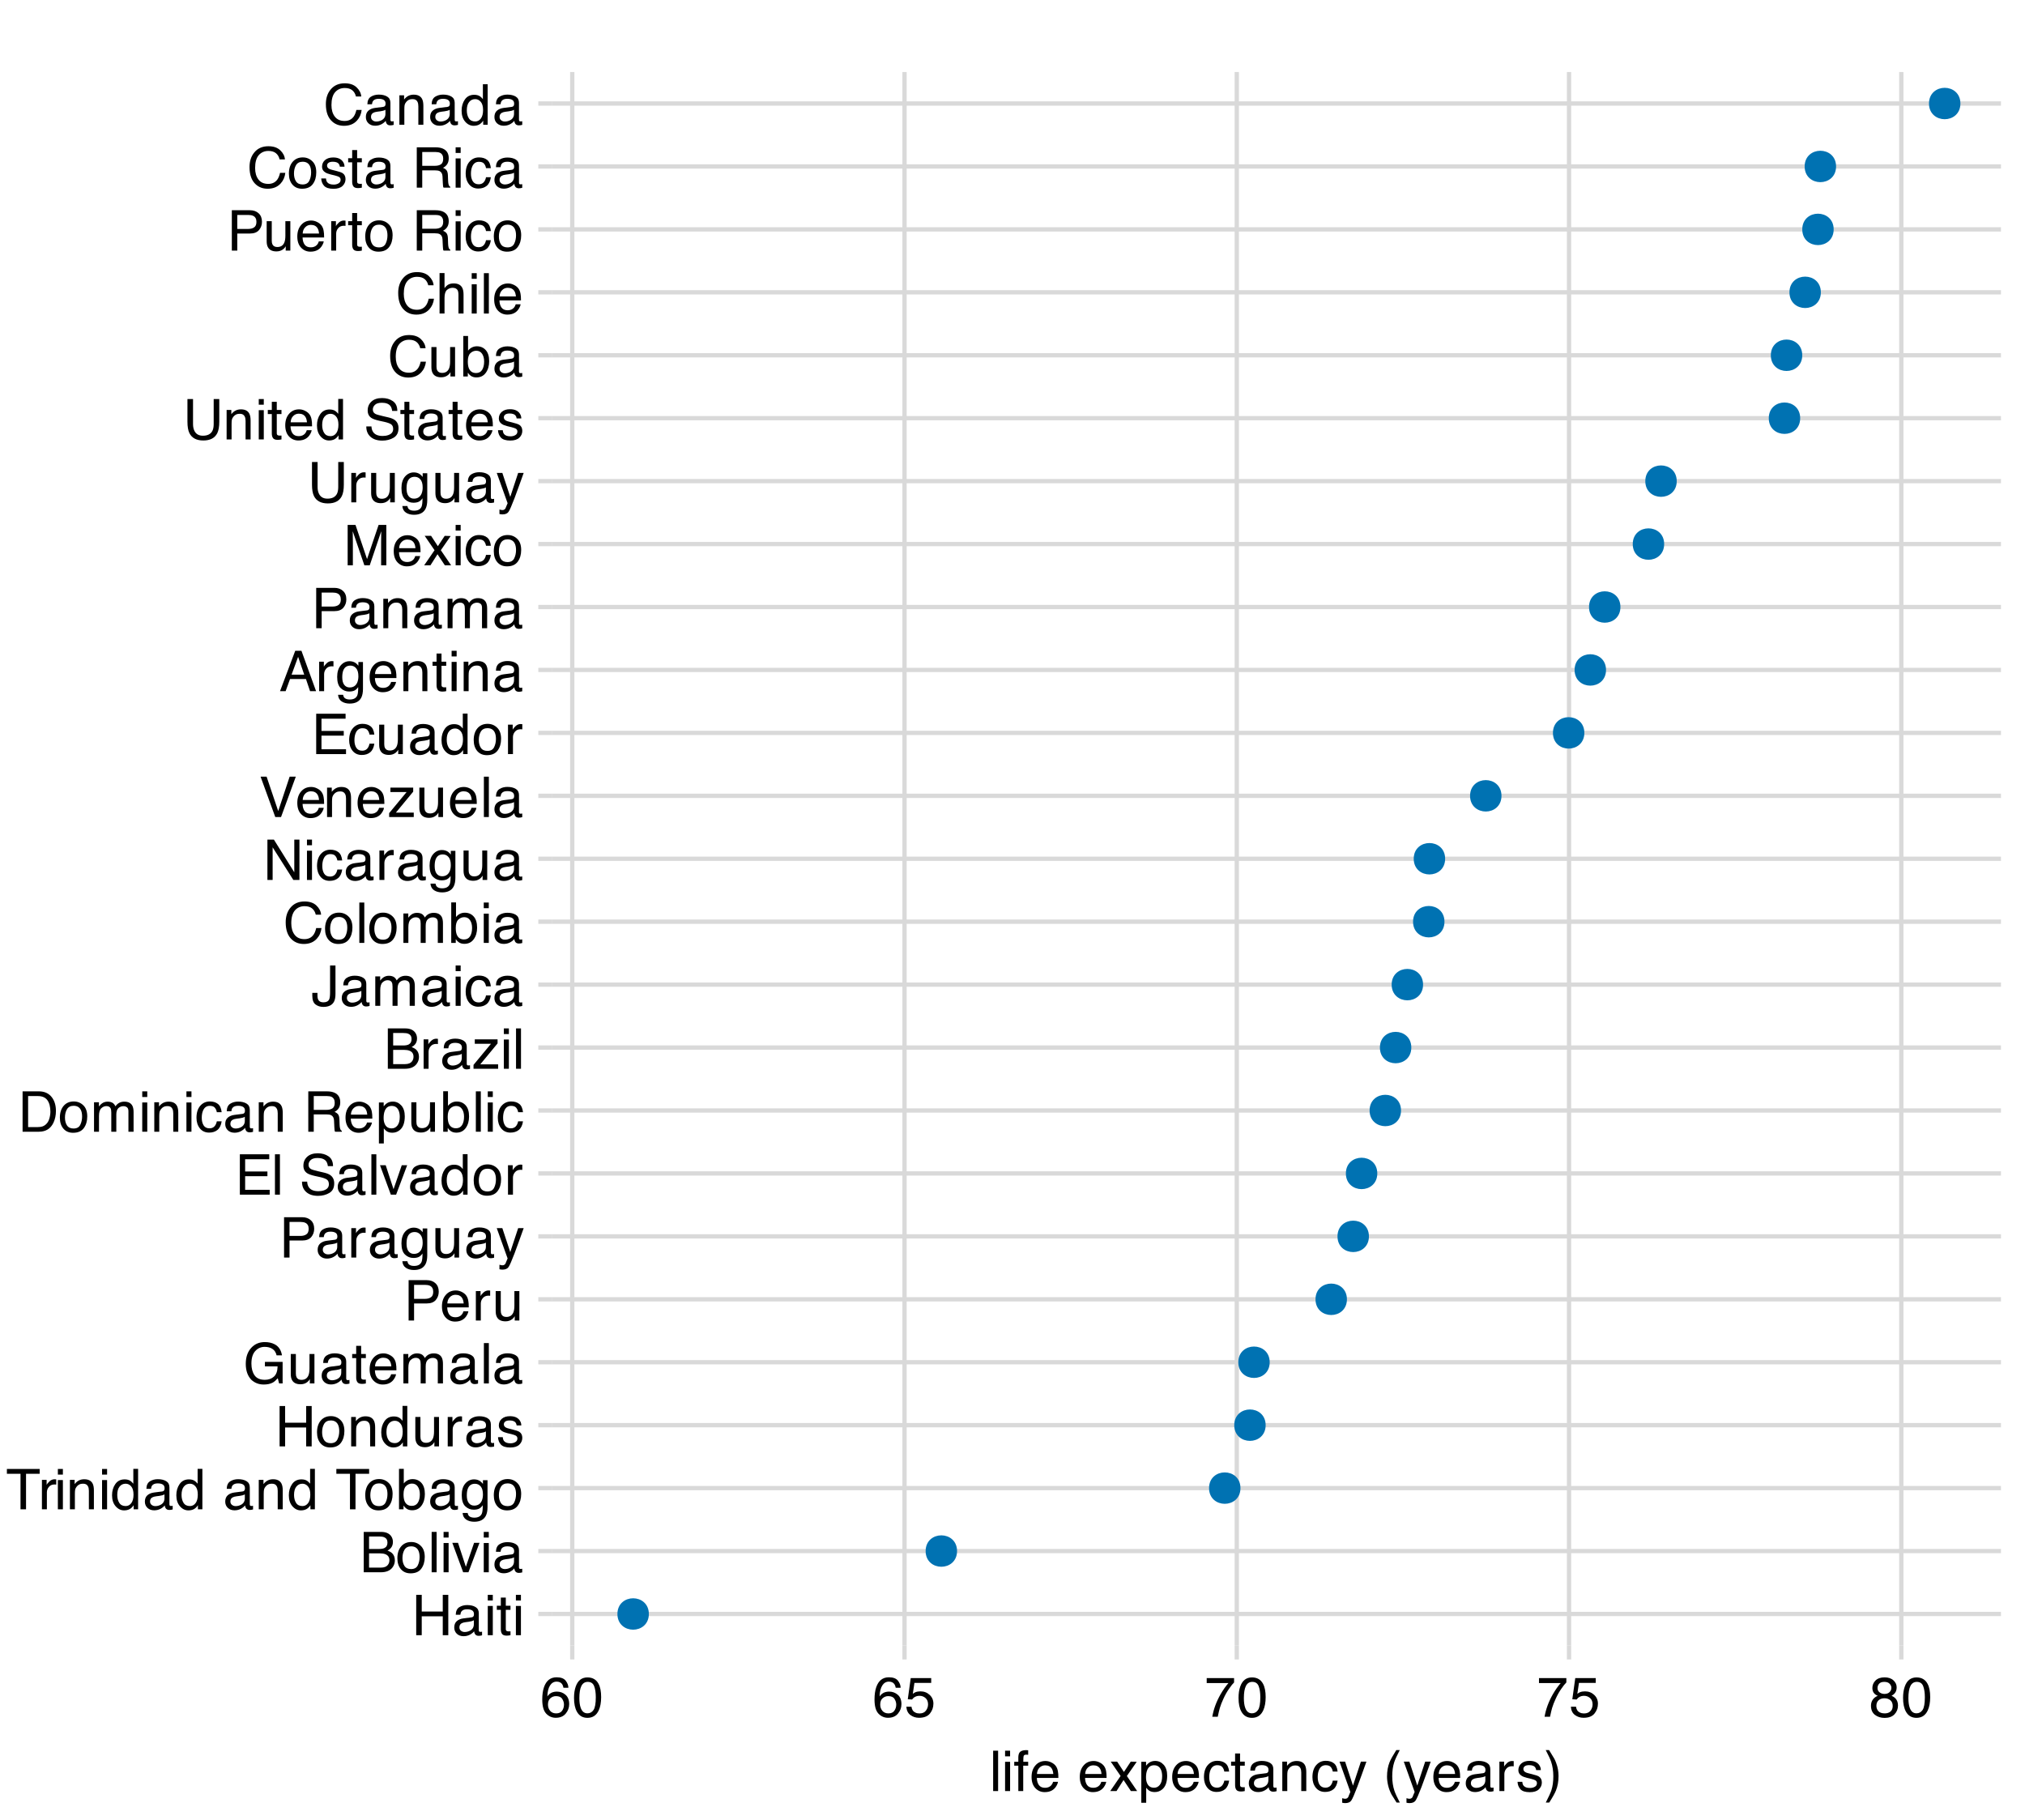 <?xml version="1.0" encoding="UTF-8"?>
<svg xmlns="http://www.w3.org/2000/svg" xmlns:xlink="http://www.w3.org/1999/xlink" width="504" height="453" viewBox="0 0 504 453">
<defs>
<g>
<g id="glyph-0-0">
<path d="M 0.453 0 L 0.453 -10.047 L 8.422 -10.047 L 8.422 0 Z M 7.172 -1.266 L 7.172 -8.781 L 1.703 -8.781 L 1.703 -1.266 Z M 7.172 -1.266 "/>
</g>
<g id="glyph-0-1">
<path d="M 1.094 -10.047 L 2.469 -10.047 L 2.469 -5.891 L 7.703 -5.891 L 7.703 -10.047 L 9.078 -10.047 L 9.078 0 L 7.703 0 L 7.703 -4.703 L 2.469 -4.703 L 2.469 0 L 1.094 0 Z M 1.094 -10.047 "/>
</g>
<g id="glyph-0-2">
<path d="M 1.844 -1.953 C 1.844 -1.598 1.973 -1.316 2.234 -1.109 C 2.492 -0.898 2.801 -0.797 3.156 -0.797 C 3.594 -0.797 4.016 -0.895 4.422 -1.094 C 5.098 -1.426 5.438 -1.973 5.438 -2.734 L 5.438 -3.719 C 5.289 -3.625 5.098 -3.547 4.859 -3.484 C 4.617 -3.422 4.383 -3.375 4.156 -3.344 L 3.422 -3.25 C 2.973 -3.195 2.633 -3.102 2.406 -2.969 C 2.031 -2.758 1.844 -2.422 1.844 -1.953 Z M 4.828 -4.438 C 5.109 -4.469 5.297 -4.586 5.391 -4.797 C 5.441 -4.898 5.469 -5.055 5.469 -5.266 C 5.469 -5.68 5.316 -5.984 5.016 -6.172 C 4.723 -6.359 4.301 -6.453 3.75 -6.453 C 3.102 -6.453 2.645 -6.281 2.375 -5.938 C 2.227 -5.75 2.129 -5.469 2.078 -5.094 L 0.938 -5.094 C 0.957 -5.988 1.25 -6.613 1.812 -6.969 C 2.375 -7.32 3.031 -7.5 3.781 -7.5 C 4.633 -7.5 5.332 -7.332 5.875 -7 C 6.406 -6.676 6.672 -6.164 6.672 -5.469 L 6.672 -1.266 C 6.672 -1.129 6.695 -1.02 6.75 -0.938 C 6.801 -0.863 6.91 -0.828 7.078 -0.828 C 7.141 -0.828 7.203 -0.832 7.266 -0.844 C 7.336 -0.852 7.41 -0.863 7.484 -0.875 L 7.484 0.031 C 7.297 0.082 7.148 0.113 7.047 0.125 C 6.941 0.145 6.805 0.156 6.641 0.156 C 6.211 0.156 5.906 0.004 5.719 -0.297 C 5.613 -0.453 5.539 -0.676 5.5 -0.969 C 5.25 -0.645 4.891 -0.359 4.422 -0.109 C 3.953 0.129 3.438 0.25 2.875 0.25 C 2.195 0.25 1.641 0.047 1.203 -0.359 C 0.773 -0.773 0.562 -1.297 0.562 -1.922 C 0.562 -2.598 0.77 -3.125 1.188 -3.5 C 1.613 -3.875 2.172 -4.102 2.859 -4.188 Z M 3.812 -7.5 Z M 3.812 -7.5 "/>
</g>
<g id="glyph-0-3">
<path d="M 0.906 -7.281 L 2.156 -7.281 L 2.156 0 L 0.906 0 Z M 0.906 -10.047 L 2.156 -10.047 L 2.156 -8.641 L 0.906 -8.641 Z M 0.906 -10.047 "/>
</g>
<g id="glyph-0-4">
<path d="M 1.156 -9.359 L 2.391 -9.359 L 2.391 -7.328 L 3.562 -7.328 L 3.562 -6.312 L 2.391 -6.312 L 2.391 -1.531 C 2.391 -1.281 2.477 -1.113 2.656 -1.031 C 2.75 -0.977 2.906 -0.953 3.125 -0.953 C 3.188 -0.953 3.25 -0.953 3.312 -0.953 C 3.383 -0.953 3.469 -0.957 3.562 -0.969 L 3.562 0 C 3.414 0.039 3.266 0.066 3.109 0.078 C 2.961 0.098 2.801 0.109 2.625 0.109 C 2.051 0.109 1.66 -0.035 1.453 -0.328 C 1.254 -0.617 1.156 -1 1.156 -1.469 L 1.156 -6.312 L 0.156 -6.312 L 0.156 -7.328 L 1.156 -7.328 Z M 1.156 -9.359 "/>
</g>
<g id="glyph-0-5">
<path d="M 4.844 -5.797 C 5.414 -5.797 5.863 -5.875 6.188 -6.031 C 6.688 -6.281 6.938 -6.734 6.938 -7.391 C 6.938 -8.047 6.664 -8.488 6.125 -8.719 C 5.832 -8.844 5.391 -8.906 4.797 -8.906 L 2.359 -8.906 L 2.359 -5.797 Z M 5.297 -1.156 C 6.129 -1.156 6.723 -1.398 7.078 -1.891 C 7.305 -2.191 7.422 -2.562 7.422 -3 C 7.422 -3.727 7.094 -4.223 6.438 -4.484 C 6.094 -4.629 5.633 -4.703 5.062 -4.703 L 2.359 -4.703 L 2.359 -1.156 Z M 1.031 -10.047 L 5.344 -10.047 C 6.52 -10.047 7.359 -9.691 7.859 -8.984 C 8.148 -8.578 8.297 -8.098 8.297 -7.547 C 8.297 -6.922 8.113 -6.406 7.75 -6 C 7.562 -5.781 7.297 -5.582 6.953 -5.406 C 7.461 -5.207 7.844 -4.988 8.094 -4.75 C 8.551 -4.312 8.781 -3.707 8.781 -2.938 C 8.781 -2.289 8.578 -1.703 8.172 -1.172 C 7.566 -0.391 6.602 0 5.281 0 L 1.031 0 Z M 1.031 -10.047 "/>
</g>
<g id="glyph-0-6">
<path d="M 3.812 -0.797 C 4.625 -0.797 5.18 -1.102 5.484 -1.719 C 5.785 -2.332 5.938 -3.02 5.938 -3.781 C 5.938 -4.469 5.828 -5.023 5.609 -5.453 C 5.266 -6.117 4.672 -6.453 3.828 -6.453 C 3.066 -6.453 2.516 -6.164 2.172 -5.594 C 1.836 -5.02 1.672 -4.328 1.672 -3.516 C 1.672 -2.742 1.836 -2.098 2.172 -1.578 C 2.516 -1.055 3.062 -0.797 3.812 -0.797 Z M 3.859 -7.531 C 4.797 -7.531 5.586 -7.211 6.234 -6.578 C 6.891 -5.953 7.219 -5.031 7.219 -3.812 C 7.219 -2.633 6.93 -1.66 6.359 -0.891 C 5.785 -0.117 4.895 0.266 3.688 0.266 C 2.688 0.266 1.891 -0.07 1.297 -0.75 C 0.703 -1.438 0.406 -2.352 0.406 -3.5 C 0.406 -4.727 0.719 -5.707 1.344 -6.438 C 1.969 -7.164 2.805 -7.531 3.859 -7.531 Z M 3.812 -7.5 Z M 3.812 -7.5 "/>
</g>
<g id="glyph-0-7">
<path d="M 0.938 -10.047 L 2.172 -10.047 L 2.172 0 L 0.938 0 Z M 0.938 -10.047 "/>
</g>
<g id="glyph-0-8">
<path d="M 1.5 -7.328 L 3.453 -1.359 L 5.5 -7.328 L 6.844 -7.328 L 4.094 0 L 2.781 0 L 0.078 -7.328 Z M 1.5 -7.328 "/>
</g>
<g id="glyph-0-9">
<path d="M 8.375 -10.047 L 8.375 -8.844 L 4.984 -8.844 L 4.984 0 L 3.609 0 L 3.609 -8.844 L 0.219 -8.844 L 0.219 -10.047 Z M 8.375 -10.047 "/>
</g>
<g id="glyph-0-10">
<path d="M 0.938 -7.328 L 2.109 -7.328 L 2.109 -6.062 C 2.203 -6.301 2.438 -6.598 2.812 -6.953 C 3.188 -7.305 3.617 -7.484 4.109 -7.484 C 4.129 -7.484 4.164 -7.477 4.219 -7.469 C 4.27 -7.469 4.363 -7.461 4.5 -7.453 L 4.5 -6.156 C 4.426 -6.164 4.359 -6.172 4.297 -6.172 C 4.234 -6.18 4.164 -6.188 4.094 -6.188 C 3.477 -6.188 3.004 -5.984 2.672 -5.578 C 2.336 -5.18 2.172 -4.727 2.172 -4.219 L 2.172 0 L 0.938 0 Z M 0.938 -7.328 "/>
</g>
<g id="glyph-0-11">
<path d="M 0.906 -7.328 L 2.078 -7.328 L 2.078 -6.281 C 2.422 -6.707 2.785 -7.016 3.172 -7.203 C 3.555 -7.391 3.988 -7.484 4.469 -7.484 C 5.5 -7.484 6.195 -7.125 6.562 -6.406 C 6.77 -6 6.875 -5.43 6.875 -4.703 L 6.875 0 L 5.625 0 L 5.625 -4.609 C 5.625 -5.055 5.555 -5.414 5.422 -5.688 C 5.203 -6.145 4.805 -6.375 4.234 -6.375 C 3.941 -6.375 3.703 -6.348 3.516 -6.297 C 3.18 -6.191 2.883 -5.988 2.625 -5.688 C 2.414 -5.445 2.281 -5.195 2.219 -4.938 C 2.164 -4.676 2.141 -4.305 2.141 -3.828 L 2.141 0 L 0.906 0 Z M 3.797 -7.5 Z M 3.797 -7.5 "/>
</g>
<g id="glyph-0-12">
<path d="M 1.688 -3.578 C 1.688 -2.797 1.852 -2.141 2.188 -1.609 C 2.52 -1.078 3.051 -0.812 3.781 -0.812 C 4.352 -0.812 4.82 -1.055 5.188 -1.547 C 5.551 -2.035 5.734 -2.738 5.734 -3.656 C 5.734 -4.582 5.539 -5.266 5.156 -5.703 C 4.781 -6.148 4.316 -6.375 3.766 -6.375 C 3.148 -6.375 2.648 -6.133 2.266 -5.656 C 1.879 -5.188 1.688 -4.492 1.688 -3.578 Z M 3.531 -7.453 C 4.094 -7.453 4.562 -7.332 4.938 -7.094 C 5.156 -6.957 5.406 -6.719 5.688 -6.375 L 5.688 -10.078 L 6.875 -10.078 L 6.875 0 L 5.766 0 L 5.766 -1.016 C 5.473 -0.566 5.129 -0.238 4.734 -0.031 C 4.348 0.164 3.898 0.266 3.391 0.266 C 2.578 0.266 1.875 -0.078 1.281 -0.766 C 0.688 -1.453 0.391 -2.363 0.391 -3.5 C 0.391 -4.57 0.66 -5.5 1.203 -6.281 C 1.742 -7.062 2.52 -7.453 3.531 -7.453 Z M 3.531 -7.453 "/>
</g>
<g id="glyph-0-13">
</g>
<g id="glyph-0-14">
<path d="M 0.812 -10.078 L 2 -10.078 L 2 -6.438 C 2.27 -6.781 2.594 -7.047 2.969 -7.234 C 3.344 -7.422 3.75 -7.516 4.188 -7.516 C 5.094 -7.516 5.828 -7.203 6.391 -6.578 C 6.961 -5.953 7.25 -5.023 7.25 -3.797 C 7.25 -2.641 6.969 -1.676 6.406 -0.906 C 5.852 -0.145 5.078 0.234 4.078 0.234 C 3.523 0.234 3.055 0.098 2.672 -0.172 C 2.441 -0.328 2.195 -0.582 1.938 -0.938 L 1.938 0 L 0.812 0 Z M 4 -0.859 C 4.664 -0.859 5.164 -1.117 5.5 -1.641 C 5.832 -2.172 6 -2.867 6 -3.734 C 6 -4.504 5.832 -5.141 5.5 -5.641 C 5.164 -6.148 4.68 -6.406 4.047 -6.406 C 3.484 -6.406 2.988 -6.195 2.562 -5.781 C 2.145 -5.375 1.938 -4.691 1.938 -3.734 C 1.938 -3.047 2.02 -2.488 2.188 -2.062 C 2.52 -1.258 3.125 -0.859 4 -0.859 Z M 4 -0.859 "/>
</g>
<g id="glyph-0-15">
<path d="M 3.484 -7.453 C 4.055 -7.453 4.555 -7.312 4.984 -7.031 C 5.223 -6.863 5.461 -6.629 5.703 -6.328 L 5.703 -7.25 L 6.844 -7.25 L 6.844 -0.594 C 6.844 0.332 6.703 1.066 6.422 1.609 C 5.91 2.598 4.945 3.094 3.531 3.094 C 2.75 3.094 2.086 2.914 1.547 2.562 C 1.004 2.207 0.703 1.656 0.641 0.906 L 1.891 0.906 C 1.953 1.238 2.07 1.492 2.25 1.672 C 2.531 1.941 2.969 2.078 3.562 2.078 C 4.508 2.078 5.129 1.742 5.422 1.078 C 5.586 0.691 5.664 -0.004 5.656 -1.016 C 5.406 -0.641 5.109 -0.359 4.766 -0.172 C 4.422 0.004 3.961 0.094 3.391 0.094 C 2.598 0.094 1.906 -0.188 1.312 -0.75 C 0.719 -1.312 0.422 -2.242 0.422 -3.547 C 0.422 -4.773 0.719 -5.734 1.312 -6.422 C 1.914 -7.109 2.641 -7.453 3.484 -7.453 Z M 5.703 -3.688 C 5.703 -4.594 5.516 -5.266 5.141 -5.703 C 4.766 -6.141 4.289 -6.359 3.719 -6.359 C 2.844 -6.359 2.25 -5.953 1.938 -5.141 C 1.77 -4.711 1.688 -4.148 1.688 -3.453 C 1.688 -2.617 1.852 -1.988 2.188 -1.562 C 2.52 -1.133 2.969 -0.922 3.531 -0.922 C 4.414 -0.922 5.039 -1.316 5.406 -2.109 C 5.602 -2.566 5.703 -3.094 5.703 -3.688 Z M 3.625 -7.5 Z M 3.625 -7.5 "/>
</g>
<g id="glyph-0-16">
<path d="M 2.141 -7.328 L 2.141 -2.469 C 2.141 -2.094 2.195 -1.785 2.312 -1.547 C 2.531 -1.109 2.938 -0.891 3.531 -0.891 C 4.383 -0.891 4.969 -1.27 5.281 -2.031 C 5.445 -2.445 5.531 -3.008 5.531 -3.719 L 5.531 -7.328 L 6.766 -7.328 L 6.766 0 L 5.609 0 L 5.625 -1.078 C 5.457 -0.797 5.258 -0.562 5.031 -0.375 C 4.562 0.008 3.988 0.203 3.312 0.203 C 2.27 0.203 1.562 -0.145 1.188 -0.844 C 0.977 -1.219 0.875 -1.719 0.875 -2.344 L 0.875 -7.328 Z M 3.828 -7.5 Z M 3.828 -7.5 "/>
</g>
<g id="glyph-0-17">
<path d="M 1.641 -2.297 C 1.672 -1.891 1.77 -1.578 1.938 -1.359 C 2.25 -0.961 2.789 -0.766 3.562 -0.766 C 4.008 -0.766 4.406 -0.863 4.75 -1.062 C 5.102 -1.258 5.281 -1.562 5.281 -1.969 C 5.281 -2.289 5.141 -2.531 4.859 -2.688 C 4.68 -2.789 4.332 -2.91 3.812 -3.047 L 2.828 -3.281 C 2.203 -3.438 1.742 -3.613 1.453 -3.812 C 0.922 -4.145 0.656 -4.602 0.656 -5.188 C 0.656 -5.883 0.906 -6.445 1.406 -6.875 C 1.906 -7.301 2.578 -7.516 3.422 -7.516 C 4.523 -7.516 5.316 -7.191 5.797 -6.547 C 6.109 -6.129 6.258 -5.688 6.25 -5.219 L 5.094 -5.219 C 5.062 -5.5 4.961 -5.75 4.797 -5.969 C 4.516 -6.289 4.023 -6.453 3.328 -6.453 C 2.859 -6.453 2.504 -6.363 2.266 -6.188 C 2.023 -6.008 1.906 -5.773 1.906 -5.484 C 1.906 -5.172 2.062 -4.914 2.375 -4.719 C 2.562 -4.602 2.832 -4.504 3.188 -4.422 L 4 -4.219 C 4.883 -4.008 5.477 -3.805 5.781 -3.609 C 6.258 -3.285 6.5 -2.789 6.5 -2.125 C 6.5 -1.469 6.25 -0.898 5.75 -0.422 C 5.258 0.047 4.508 0.281 3.5 0.281 C 2.406 0.281 1.629 0.035 1.172 -0.453 C 0.723 -0.953 0.484 -1.566 0.453 -2.297 Z M 3.453 -7.5 Z M 3.453 -7.5 "/>
</g>
<g id="glyph-0-18">
<path d="M 5.406 -10.297 C 6.352 -10.297 7.172 -10.113 7.859 -9.75 C 8.859 -9.227 9.469 -8.312 9.688 -7 L 8.344 -7 C 8.176 -7.727 7.832 -8.258 7.312 -8.594 C 6.801 -8.938 6.156 -9.109 5.375 -9.109 C 4.445 -9.109 3.664 -8.758 3.031 -8.062 C 2.395 -7.363 2.078 -6.32 2.078 -4.938 C 2.078 -3.75 2.336 -2.781 2.859 -2.031 C 3.379 -1.281 4.234 -0.906 5.422 -0.906 C 6.328 -0.906 7.078 -1.164 7.672 -1.688 C 8.266 -2.219 8.57 -3.07 8.594 -4.25 L 5.438 -4.25 L 5.438 -5.375 L 9.844 -5.375 L 9.844 0 L 8.969 0 L 8.641 -1.297 C 8.18 -0.785 7.773 -0.43 7.422 -0.234 C 6.828 0.098 6.066 0.266 5.141 0.266 C 3.953 0.266 2.93 -0.117 2.078 -0.891 C 1.141 -1.859 0.672 -3.188 0.672 -4.875 C 0.672 -6.551 1.129 -7.883 2.047 -8.875 C 2.91 -9.82 4.031 -10.297 5.406 -10.297 Z M 5.188 -10.312 Z M 5.188 -10.312 "/>
</g>
<g id="glyph-0-19">
<path d="M 3.953 -7.484 C 4.473 -7.484 4.973 -7.359 5.453 -7.109 C 5.941 -6.867 6.316 -6.555 6.578 -6.172 C 6.828 -5.805 6.988 -5.375 7.062 -4.875 C 7.133 -4.539 7.172 -4.004 7.172 -3.266 L 1.812 -3.266 C 1.832 -2.523 2.004 -1.93 2.328 -1.484 C 2.66 -1.035 3.172 -0.812 3.859 -0.812 C 4.504 -0.812 5.02 -1.02 5.406 -1.438 C 5.625 -1.688 5.773 -1.973 5.859 -2.297 L 7.078 -2.297 C 7.047 -2.023 6.938 -1.723 6.75 -1.391 C 6.57 -1.066 6.375 -0.801 6.156 -0.594 C 5.781 -0.227 5.316 0.02 4.766 0.156 C 4.473 0.227 4.141 0.266 3.766 0.266 C 2.848 0.266 2.07 -0.066 1.438 -0.734 C 0.812 -1.398 0.5 -2.328 0.5 -3.516 C 0.5 -4.691 0.816 -5.645 1.453 -6.375 C 2.086 -7.113 2.922 -7.484 3.953 -7.484 Z M 5.906 -4.25 C 5.863 -4.781 5.75 -5.207 5.562 -5.531 C 5.227 -6.113 4.664 -6.406 3.875 -6.406 C 3.312 -6.406 2.836 -6.203 2.453 -5.797 C 2.066 -5.391 1.863 -4.875 1.844 -4.25 Z M 3.828 -7.5 Z M 3.828 -7.5 "/>
</g>
<g id="glyph-0-20">
<path d="M 0.906 -7.328 L 2.125 -7.328 L 2.125 -6.281 C 2.414 -6.645 2.676 -6.906 2.906 -7.062 C 3.312 -7.344 3.773 -7.484 4.297 -7.484 C 4.879 -7.484 5.348 -7.344 5.703 -7.062 C 5.898 -6.895 6.082 -6.648 6.25 -6.328 C 6.52 -6.723 6.836 -7.016 7.203 -7.203 C 7.578 -7.391 7.992 -7.484 8.453 -7.484 C 9.441 -7.484 10.113 -7.129 10.469 -6.422 C 10.656 -6.035 10.75 -5.52 10.75 -4.875 L 10.75 0 L 9.469 0 L 9.469 -5.094 C 9.469 -5.57 9.348 -5.898 9.109 -6.078 C 8.867 -6.266 8.57 -6.359 8.219 -6.359 C 7.738 -6.359 7.32 -6.195 6.969 -5.875 C 6.625 -5.551 6.453 -5.016 6.453 -4.266 L 6.453 0 L 5.203 0 L 5.203 -4.781 C 5.203 -5.281 5.141 -5.641 5.016 -5.859 C 4.828 -6.203 4.477 -6.375 3.969 -6.375 C 3.508 -6.375 3.086 -6.191 2.703 -5.828 C 2.328 -5.473 2.141 -4.828 2.141 -3.891 L 2.141 0 L 0.906 0 Z M 0.906 -7.328 "/>
</g>
<g id="glyph-0-21">
<path d="M 1.203 -10.047 L 5.719 -10.047 C 6.613 -10.047 7.332 -9.789 7.875 -9.281 C 8.426 -8.781 8.703 -8.078 8.703 -7.172 C 8.703 -6.379 8.457 -5.691 7.969 -5.109 C 7.477 -4.535 6.727 -4.25 5.719 -4.25 L 2.562 -4.25 L 2.562 0 L 1.203 0 Z M 7.328 -7.156 C 7.328 -7.895 7.051 -8.395 6.5 -8.656 C 6.195 -8.801 5.785 -8.875 5.266 -8.875 L 2.562 -8.875 L 2.562 -5.391 L 5.266 -5.391 C 5.879 -5.391 6.375 -5.52 6.75 -5.781 C 7.133 -6.039 7.328 -6.5 7.328 -7.156 Z M 7.328 -7.156 "/>
</g>
<g id="glyph-0-22">
<path d="M 5.469 -7.328 L 6.844 -7.328 C 6.664 -6.859 6.281 -5.785 5.688 -4.109 C 5.238 -2.848 4.863 -1.82 4.562 -1.031 C 3.852 0.832 3.352 1.969 3.062 2.375 C 2.77 2.789 2.266 3 1.547 3 C 1.379 3 1.25 2.988 1.156 2.969 C 1.062 2.957 0.945 2.938 0.812 2.906 L 0.812 1.781 C 1.02 1.844 1.172 1.879 1.266 1.891 C 1.367 1.91 1.457 1.922 1.531 1.922 C 1.75 1.922 1.91 1.879 2.016 1.797 C 2.129 1.723 2.223 1.633 2.297 1.531 C 2.316 1.488 2.395 1.297 2.531 0.953 C 2.676 0.617 2.781 0.375 2.844 0.219 L 0.141 -7.328 L 1.531 -7.328 L 3.5 -1.359 Z M 3.5 -7.5 Z M 3.5 -7.5 "/>
</g>
<g id="glyph-0-23">
<path d="M 1.203 -10.047 L 8.516 -10.047 L 8.516 -8.812 L 2.516 -8.812 L 2.516 -5.766 L 8.062 -5.766 L 8.062 -4.594 L 2.516 -4.594 L 2.516 -1.203 L 8.625 -1.203 L 8.625 0 L 1.203 0 Z M 4.906 -10.047 Z M 4.906 -10.047 "/>
</g>
<g id="glyph-0-24">
<path d="M 1.953 -3.234 C 1.984 -2.672 2.117 -2.211 2.359 -1.859 C 2.805 -1.191 3.602 -0.859 4.75 -0.859 C 5.258 -0.859 5.723 -0.93 6.141 -1.078 C 6.953 -1.359 7.359 -1.863 7.359 -2.594 C 7.359 -3.133 7.188 -3.523 6.844 -3.766 C 6.5 -3.992 5.957 -4.191 5.219 -4.359 L 3.859 -4.656 C 2.961 -4.863 2.332 -5.086 1.969 -5.328 C 1.332 -5.742 1.016 -6.367 1.016 -7.203 C 1.016 -8.109 1.328 -8.848 1.953 -9.422 C 2.578 -10.004 3.457 -10.297 4.594 -10.297 C 5.656 -10.297 6.551 -10.039 7.281 -9.531 C 8.02 -9.02 8.391 -8.207 8.391 -7.094 L 7.109 -7.094 C 7.035 -7.633 6.891 -8.047 6.672 -8.328 C 6.254 -8.859 5.551 -9.125 4.562 -9.125 C 3.758 -9.125 3.18 -8.953 2.828 -8.609 C 2.473 -8.273 2.297 -7.883 2.297 -7.438 C 2.297 -6.945 2.504 -6.586 2.922 -6.359 C 3.191 -6.211 3.801 -6.031 4.75 -5.812 L 6.156 -5.484 C 6.832 -5.328 7.352 -5.117 7.719 -4.859 C 8.363 -4.391 8.688 -3.707 8.688 -2.812 C 8.688 -1.695 8.281 -0.898 7.469 -0.422 C 6.656 0.055 5.719 0.297 4.656 0.297 C 3.406 0.297 2.426 -0.02 1.719 -0.656 C 1.008 -1.289 0.66 -2.148 0.672 -3.234 Z M 4.703 -10.312 Z M 4.703 -10.312 "/>
</g>
<g id="glyph-0-25">
<path d="M 4.922 -1.156 C 5.379 -1.156 5.758 -1.207 6.062 -1.312 C 6.582 -1.488 7.016 -1.828 7.359 -2.328 C 7.629 -2.734 7.82 -3.254 7.938 -3.891 C 8.008 -4.266 8.047 -4.613 8.047 -4.938 C 8.047 -6.188 7.797 -7.156 7.297 -7.844 C 6.805 -8.531 6.008 -8.875 4.906 -8.875 L 2.5 -8.875 L 2.5 -1.156 Z M 1.125 -10.047 L 5.203 -10.047 C 6.578 -10.047 7.645 -9.555 8.406 -8.578 C 9.082 -7.691 9.422 -6.555 9.422 -5.172 C 9.422 -4.109 9.223 -3.145 8.828 -2.281 C 8.117 -0.758 6.906 0 5.188 0 L 1.125 0 Z M 1.125 -10.047 "/>
</g>
<g id="glyph-0-26">
<path d="M 3.719 -7.531 C 4.551 -7.531 5.223 -7.328 5.734 -6.922 C 6.254 -6.523 6.566 -5.836 6.672 -4.859 L 5.469 -4.859 C 5.395 -5.305 5.227 -5.68 4.969 -5.984 C 4.719 -6.285 4.301 -6.438 3.719 -6.438 C 2.938 -6.438 2.379 -6.051 2.047 -5.281 C 1.828 -4.789 1.719 -4.18 1.719 -3.453 C 1.719 -2.711 1.867 -2.094 2.172 -1.594 C 2.484 -1.094 2.973 -0.844 3.641 -0.844 C 4.148 -0.844 4.555 -1 4.859 -1.312 C 5.16 -1.625 5.363 -2.051 5.469 -2.594 L 6.672 -2.594 C 6.535 -1.625 6.191 -0.91 5.641 -0.453 C 5.098 -0.004 4.398 0.219 3.547 0.219 C 2.586 0.219 1.82 -0.129 1.25 -0.828 C 0.688 -1.535 0.406 -2.41 0.406 -3.453 C 0.406 -4.742 0.719 -5.742 1.344 -6.453 C 1.969 -7.172 2.758 -7.531 3.719 -7.531 Z M 3.531 -7.5 Z M 3.531 -7.5 "/>
</g>
<g id="glyph-0-27">
<path d="M 5.734 -5.438 C 6.367 -5.438 6.875 -5.562 7.25 -5.812 C 7.625 -6.07 7.812 -6.535 7.812 -7.203 C 7.812 -7.922 7.551 -8.41 7.031 -8.672 C 6.75 -8.805 6.375 -8.875 5.906 -8.875 L 2.594 -8.875 L 2.594 -5.438 Z M 1.234 -10.047 L 5.875 -10.047 C 6.645 -10.047 7.273 -9.93 7.766 -9.703 C 8.711 -9.273 9.188 -8.484 9.188 -7.328 C 9.188 -6.734 9.062 -6.242 8.812 -5.859 C 8.562 -5.473 8.211 -5.164 7.766 -4.938 C 8.16 -4.781 8.457 -4.57 8.656 -4.312 C 8.852 -4.051 8.961 -3.629 8.984 -3.047 L 9.031 -1.703 C 9.051 -1.316 9.086 -1.031 9.141 -0.844 C 9.211 -0.52 9.359 -0.312 9.578 -0.219 L 9.578 0 L 7.906 0 C 7.852 -0.082 7.812 -0.191 7.781 -0.328 C 7.758 -0.473 7.738 -0.738 7.719 -1.125 L 7.641 -2.797 C 7.609 -3.453 7.363 -3.895 6.906 -4.125 C 6.645 -4.25 6.238 -4.312 5.688 -4.312 L 2.594 -4.312 L 2.594 0 L 1.234 0 Z M 1.234 -10.047 "/>
</g>
<g id="glyph-0-28">
<path d="M 4 -0.828 C 4.57 -0.828 5.047 -1.066 5.422 -1.547 C 5.805 -2.023 6 -2.742 6 -3.703 C 6 -4.285 5.914 -4.785 5.75 -5.203 C 5.426 -6.016 4.844 -6.422 4 -6.422 C 3.145 -6.422 2.562 -5.992 2.25 -5.141 C 2.07 -4.68 1.984 -4.102 1.984 -3.406 C 1.984 -2.844 2.07 -2.363 2.25 -1.969 C 2.562 -1.207 3.145 -0.828 4 -0.828 Z M 0.812 -7.281 L 2 -7.281 L 2 -6.312 C 2.25 -6.645 2.52 -6.906 2.812 -7.094 C 3.227 -7.363 3.711 -7.5 4.266 -7.5 C 5.098 -7.5 5.801 -7.18 6.375 -6.547 C 6.957 -5.91 7.25 -5.004 7.25 -3.828 C 7.25 -2.223 6.832 -1.082 6 -0.406 C 5.469 0.031 4.852 0.25 4.156 0.25 C 3.602 0.25 3.141 0.129 2.766 -0.109 C 2.547 -0.254 2.301 -0.492 2.031 -0.828 L 2.031 2.922 L 0.812 2.922 Z M 0.812 -7.281 "/>
</g>
<g id="glyph-0-29">
<path d="M 0.359 -0.969 L 4.703 -6.219 L 0.672 -6.219 L 0.672 -7.328 L 6.344 -7.328 L 6.344 -6.312 L 2.031 -1.094 L 6.484 -1.094 L 6.484 0 L 0.359 0 Z M 3.516 -7.5 Z M 3.516 -7.5 "/>
</g>
<g id="glyph-0-30">
<path d="M 6 -3 C 6 -2.145 5.875 -1.484 5.625 -1.016 C 5.156 -0.16 4.27 0.266 2.969 0.266 C 2.219 0.266 1.57 0.062 1.031 -0.344 C 0.5 -0.75 0.234 -1.473 0.234 -2.516 L 0.234 -3.234 L 1.516 -3.234 L 1.516 -2.516 C 1.516 -1.973 1.633 -1.562 1.875 -1.281 C 2.125 -1.008 2.504 -0.875 3.016 -0.875 C 3.742 -0.875 4.219 -1.125 4.438 -1.625 C 4.582 -1.926 4.656 -2.5 4.656 -3.344 L 4.656 -10.047 L 6 -10.047 Z M 6 -3 "/>
</g>
<g id="glyph-0-31">
<path d="M 5.297 -10.312 C 6.566 -10.312 7.551 -9.977 8.25 -9.312 C 8.957 -8.645 9.348 -7.883 9.422 -7.031 L 8.094 -7.031 C 7.945 -7.676 7.648 -8.188 7.203 -8.562 C 6.754 -8.945 6.125 -9.141 5.312 -9.141 C 4.32 -9.141 3.52 -8.789 2.906 -8.094 C 2.301 -7.395 2 -6.328 2 -4.891 C 2 -3.711 2.273 -2.758 2.828 -2.031 C 3.379 -1.301 4.195 -0.938 5.281 -0.938 C 6.281 -0.938 7.047 -1.32 7.578 -2.094 C 7.848 -2.5 8.055 -3.031 8.203 -3.688 L 9.516 -3.688 C 9.398 -2.633 9.008 -1.75 8.344 -1.031 C 7.551 -0.164 6.477 0.266 5.125 0.266 C 3.957 0.266 2.977 -0.086 2.188 -0.797 C 1.133 -1.734 0.609 -3.176 0.609 -5.125 C 0.609 -6.602 1.004 -7.816 1.797 -8.766 C 2.641 -9.797 3.805 -10.312 5.297 -10.312 Z M 5.031 -10.312 Z M 5.031 -10.312 "/>
</g>
<g id="glyph-0-32">
<path d="M 1.062 -10.047 L 2.672 -10.047 L 7.75 -1.906 L 7.75 -10.047 L 9.031 -10.047 L 9.031 0 L 7.516 0 L 2.359 -8.125 L 2.359 0 L 1.062 0 Z M 4.969 -10.047 Z M 4.969 -10.047 "/>
</g>
<g id="glyph-0-33">
<path d="M 1.859 -10.047 L 4.75 -1.484 L 7.594 -10.047 L 9.125 -10.047 L 5.453 0 L 4.016 0 L 0.359 -10.047 Z M 1.859 -10.047 "/>
</g>
<g id="glyph-0-34">
<path d="M 6.219 -4.109 L 4.703 -8.547 L 3.078 -4.109 Z M 3.984 -10.047 L 5.531 -10.047 L 9.172 0 L 7.672 0 L 6.656 -3.016 L 2.688 -3.016 L 1.594 0 L 0.203 0 Z M 3.984 -10.047 "/>
</g>
<g id="glyph-0-35">
<path d="M 1.031 -10.047 L 2.984 -10.047 L 5.859 -1.547 L 8.734 -10.047 L 10.656 -10.047 L 10.656 0 L 9.359 0 L 9.359 -5.922 C 9.359 -6.129 9.363 -6.469 9.375 -6.938 C 9.383 -7.414 9.391 -7.926 9.391 -8.469 L 6.531 0 L 5.188 0 L 2.297 -8.469 L 2.297 -8.156 C 2.297 -7.914 2.301 -7.539 2.312 -7.031 C 2.32 -6.531 2.328 -6.16 2.328 -5.922 L 2.328 0 L 1.031 0 Z M 1.031 -10.047 "/>
</g>
<g id="glyph-0-36">
<path d="M 0.203 -7.328 L 1.797 -7.328 L 3.484 -4.75 L 5.188 -7.328 L 6.672 -7.281 L 4.219 -3.75 L 6.781 0 L 5.219 0 L 3.391 -2.75 L 1.641 0 L 0.078 0 L 2.656 -3.75 Z M 0.203 -7.328 "/>
</g>
<g id="glyph-0-37">
<path d="M 2.547 -10.047 L 2.547 -3.828 C 2.547 -3.098 2.68 -2.492 2.953 -2.016 C 3.359 -1.285 4.039 -0.922 5 -0.922 C 6.156 -0.922 6.941 -1.316 7.359 -2.109 C 7.578 -2.535 7.688 -3.109 7.688 -3.828 L 7.688 -10.047 L 9.078 -10.047 L 9.078 -4.406 C 9.078 -3.164 8.91 -2.211 8.578 -1.547 C 7.961 -0.336 6.805 0.266 5.109 0.266 C 3.422 0.266 2.27 -0.336 1.656 -1.547 C 1.32 -2.211 1.156 -3.164 1.156 -4.406 L 1.156 -10.047 Z M 5.125 -10.047 Z M 5.125 -10.047 "/>
</g>
<g id="glyph-0-38">
<path d="M 0.906 -10.078 L 2.141 -10.078 L 2.141 -6.328 C 2.43 -6.703 2.691 -6.961 2.922 -7.109 C 3.316 -7.367 3.812 -7.5 4.406 -7.5 C 5.469 -7.5 6.188 -7.129 6.562 -6.391 C 6.77 -5.984 6.875 -5.422 6.875 -4.703 L 6.875 0 L 5.609 0 L 5.609 -4.609 C 5.609 -5.148 5.539 -5.547 5.406 -5.797 C 5.176 -6.203 4.754 -6.406 4.141 -6.406 C 3.629 -6.406 3.164 -6.227 2.75 -5.875 C 2.344 -5.52 2.141 -4.859 2.141 -3.891 L 2.141 0 L 0.906 0 Z M 0.906 -10.078 "/>
</g>
<g id="glyph-0-39">
<path d="M 4.094 -9.828 C 5.188 -9.828 5.945 -9.539 6.375 -8.969 C 6.812 -8.406 7.031 -7.82 7.031 -7.219 L 5.812 -7.219 C 5.738 -7.613 5.625 -7.922 5.469 -8.141 C 5.164 -8.547 4.711 -8.75 4.109 -8.75 C 3.422 -8.75 2.875 -8.43 2.469 -7.797 C 2.062 -7.16 1.836 -6.25 1.797 -5.062 C 2.078 -5.477 2.43 -5.789 2.859 -6 C 3.254 -6.176 3.691 -6.266 4.172 -6.266 C 4.992 -6.266 5.707 -6.004 6.312 -5.484 C 6.926 -4.961 7.234 -4.18 7.234 -3.141 C 7.234 -2.254 6.941 -1.469 6.359 -0.781 C 5.785 -0.094 4.961 0.25 3.891 0.25 C 2.973 0.25 2.18 -0.094 1.516 -0.781 C 0.859 -1.477 0.531 -2.648 0.531 -4.297 C 0.531 -5.516 0.676 -6.547 0.969 -7.391 C 1.539 -9.016 2.582 -9.828 4.094 -9.828 Z M 4 -0.844 C 4.656 -0.844 5.141 -1.055 5.453 -1.484 C 5.773 -1.922 5.938 -2.438 5.938 -3.031 C 5.938 -3.531 5.789 -4.004 5.5 -4.453 C 5.219 -4.91 4.695 -5.141 3.938 -5.141 C 3.414 -5.141 2.953 -4.961 2.547 -4.609 C 2.148 -4.266 1.953 -3.738 1.953 -3.031 C 1.953 -2.414 2.133 -1.895 2.5 -1.469 C 2.863 -1.051 3.363 -0.844 4 -0.844 Z M 4 -0.844 "/>
</g>
<g id="glyph-0-40">
<path d="M 3.781 -9.797 C 5.051 -9.797 5.969 -9.27 6.531 -8.219 C 6.969 -7.414 7.188 -6.312 7.188 -4.906 C 7.188 -3.57 6.988 -2.473 6.594 -1.609 C 6.02 -0.359 5.082 0.266 3.781 0.266 C 2.602 0.266 1.727 -0.242 1.156 -1.266 C 0.676 -2.117 0.438 -3.266 0.438 -4.703 C 0.438 -5.805 0.582 -6.758 0.875 -7.562 C 1.406 -9.051 2.375 -9.797 3.781 -9.797 Z M 3.781 -0.859 C 4.414 -0.859 4.922 -1.141 5.297 -1.703 C 5.672 -2.266 5.859 -3.316 5.859 -4.859 C 5.859 -5.973 5.723 -6.891 5.453 -7.609 C 5.18 -8.328 4.648 -8.688 3.859 -8.688 C 3.141 -8.688 2.609 -8.344 2.266 -7.656 C 1.93 -6.977 1.766 -5.977 1.766 -4.656 C 1.766 -3.656 1.875 -2.852 2.094 -2.25 C 2.414 -1.32 2.977 -0.859 3.781 -0.859 Z M 3.781 -0.859 "/>
</g>
<g id="glyph-0-41">
<path d="M 1.734 -2.5 C 1.816 -1.789 2.141 -1.305 2.703 -1.047 C 2.992 -0.898 3.332 -0.828 3.719 -0.828 C 4.445 -0.828 4.984 -1.062 5.328 -1.531 C 5.68 -2 5.859 -2.516 5.859 -3.078 C 5.859 -3.766 5.648 -4.289 5.234 -4.656 C 4.816 -5.031 4.316 -5.219 3.734 -5.219 C 3.316 -5.219 2.953 -5.133 2.641 -4.969 C 2.336 -4.812 2.082 -4.586 1.875 -4.297 L 0.812 -4.359 L 1.547 -9.625 L 6.641 -9.625 L 6.641 -8.438 L 2.469 -8.438 L 2.062 -5.719 C 2.289 -5.883 2.504 -6.016 2.703 -6.109 C 3.066 -6.254 3.488 -6.328 3.969 -6.328 C 4.863 -6.328 5.625 -6.035 6.25 -5.453 C 6.875 -4.879 7.188 -4.148 7.188 -3.266 C 7.188 -2.336 6.898 -1.52 6.328 -0.812 C 5.754 -0.102 4.844 0.25 3.594 0.25 C 2.801 0.25 2.098 0.023 1.484 -0.422 C 0.867 -0.867 0.523 -1.562 0.453 -2.5 Z M 1.734 -2.5 "/>
</g>
<g id="glyph-0-42">
<path d="M 7.328 -9.625 L 7.328 -8.547 C 7.004 -8.242 6.582 -7.711 6.062 -6.953 C 5.539 -6.203 5.082 -5.391 4.688 -4.516 C 4.289 -3.66 3.988 -2.883 3.781 -2.188 C 3.645 -1.727 3.473 -1 3.266 0 L 1.906 0 C 2.219 -1.863 2.898 -3.723 3.953 -5.578 C 4.578 -6.66 5.234 -7.598 5.922 -8.391 L 0.516 -8.391 L 0.516 -9.625 Z M 7.328 -9.625 "/>
</g>
<g id="glyph-0-43">
<path d="M 3.812 -5.688 C 4.352 -5.688 4.773 -5.836 5.078 -6.141 C 5.379 -6.441 5.531 -6.801 5.531 -7.219 C 5.531 -7.582 5.383 -7.914 5.094 -8.219 C 4.801 -8.531 4.359 -8.688 3.766 -8.688 C 3.172 -8.688 2.738 -8.531 2.469 -8.219 C 2.207 -7.914 2.078 -7.562 2.078 -7.156 C 2.078 -6.695 2.25 -6.336 2.594 -6.078 C 2.938 -5.816 3.344 -5.688 3.812 -5.688 Z M 3.891 -0.844 C 4.453 -0.844 4.922 -0.992 5.297 -1.297 C 5.672 -1.609 5.859 -2.07 5.859 -2.688 C 5.859 -3.312 5.664 -3.785 5.281 -4.109 C 4.895 -4.441 4.398 -4.609 3.797 -4.609 C 3.203 -4.609 2.719 -4.441 2.344 -4.109 C 1.977 -3.773 1.797 -3.312 1.797 -2.719 C 1.797 -2.207 1.961 -1.766 2.297 -1.391 C 2.641 -1.023 3.172 -0.844 3.891 -0.844 Z M 2.141 -5.219 C 1.797 -5.363 1.523 -5.535 1.328 -5.734 C 0.973 -6.098 0.797 -6.57 0.797 -7.156 C 0.797 -7.883 1.055 -8.508 1.578 -9.031 C 2.109 -9.551 2.859 -9.812 3.828 -9.812 C 4.773 -9.812 5.516 -9.562 6.047 -9.062 C 6.578 -8.57 6.844 -8 6.844 -7.344 C 6.844 -6.727 6.688 -6.234 6.375 -5.859 C 6.207 -5.641 5.941 -5.43 5.578 -5.234 C 5.984 -5.047 6.301 -4.832 6.531 -4.594 C 6.957 -4.133 7.172 -3.539 7.172 -2.812 C 7.172 -1.945 6.879 -1.211 6.297 -0.609 C 5.723 -0.016 4.91 0.281 3.859 0.281 C 2.898 0.281 2.094 0.023 1.438 -0.484 C 0.781 -1.004 0.453 -1.758 0.453 -2.75 C 0.453 -3.32 0.594 -3.816 0.875 -4.234 C 1.156 -4.66 1.578 -4.988 2.141 -5.219 Z M 2.141 -5.219 "/>
</g>
<g id="glyph-0-44">
<path d="M 1.203 -8.438 C 1.223 -8.945 1.316 -9.32 1.484 -9.562 C 1.766 -9.977 2.316 -10.188 3.141 -10.188 C 3.211 -10.188 3.289 -10.18 3.375 -10.172 C 3.457 -10.172 3.551 -10.164 3.656 -10.156 L 3.656 -9.031 C 3.531 -9.039 3.438 -9.047 3.375 -9.047 C 3.32 -9.055 3.27 -9.062 3.219 -9.062 C 2.844 -9.062 2.617 -8.961 2.547 -8.766 C 2.473 -8.578 2.438 -8.082 2.438 -7.281 L 3.656 -7.281 L 3.656 -6.312 L 2.422 -6.312 L 2.422 0 L 1.203 0 L 1.203 -6.312 L 0.188 -6.312 L 0.188 -7.281 L 1.203 -7.281 Z M 1.203 -8.438 "/>
</g>
<g id="glyph-0-45">
<path d="M 4.141 -10.203 C 3.422 -8.816 2.957 -7.797 2.75 -7.141 C 2.426 -6.141 2.266 -4.984 2.266 -3.672 C 2.266 -2.359 2.445 -1.156 2.812 -0.062 C 3.039 0.613 3.488 1.586 4.156 2.859 L 3.344 2.859 C 2.676 1.816 2.258 1.148 2.094 0.859 C 1.938 0.578 1.766 0.191 1.578 -0.297 C 1.328 -0.973 1.148 -1.695 1.047 -2.469 C 0.992 -2.863 0.969 -3.238 0.969 -3.594 C 0.969 -4.945 1.18 -6.148 1.609 -7.203 C 1.879 -7.867 2.438 -8.867 3.281 -10.203 Z M 4.141 -10.203 "/>
</g>
<g id="glyph-0-46">
<path d="M 0.484 2.859 C 1.211 1.441 1.68 0.41 1.891 -0.234 C 2.203 -1.211 2.359 -2.359 2.359 -3.672 C 2.359 -4.992 2.176 -6.203 1.812 -7.297 C 1.582 -7.973 1.133 -8.941 0.469 -10.203 L 1.297 -10.203 C 1.992 -9.086 2.414 -8.395 2.562 -8.125 C 2.719 -7.863 2.879 -7.504 3.047 -7.047 C 3.266 -6.473 3.422 -5.91 3.516 -5.359 C 3.609 -4.805 3.656 -4.27 3.656 -3.75 C 3.656 -2.406 3.441 -1.203 3.016 -0.141 C 2.742 0.535 2.188 1.535 1.344 2.859 Z M 0.484 2.859 "/>
</g>
</g>
<clipPath id="clip-0">
<path clip-rule="nonzero" d="M 137.469 401 L 498.023 401 L 498.023 403 L 137.469 403 Z M 137.469 401 "/>
</clipPath>
<clipPath id="clip-1">
<path clip-rule="nonzero" d="M 137.469 385 L 498.023 385 L 498.023 387 L 137.469 387 Z M 137.469 385 "/>
</clipPath>
<clipPath id="clip-2">
<path clip-rule="nonzero" d="M 137.469 369 L 498.023 369 L 498.023 371 L 137.469 371 Z M 137.469 369 "/>
</clipPath>
<clipPath id="clip-3">
<path clip-rule="nonzero" d="M 137.469 354 L 498.023 354 L 498.023 356 L 137.469 356 Z M 137.469 354 "/>
</clipPath>
<clipPath id="clip-4">
<path clip-rule="nonzero" d="M 137.469 338 L 498.023 338 L 498.023 340 L 137.469 340 Z M 137.469 338 "/>
</clipPath>
<clipPath id="clip-5">
<path clip-rule="nonzero" d="M 137.469 322 L 498.023 322 L 498.023 324 L 137.469 324 Z M 137.469 322 "/>
</clipPath>
<clipPath id="clip-6">
<path clip-rule="nonzero" d="M 137.469 307 L 498.023 307 L 498.023 309 L 137.469 309 Z M 137.469 307 "/>
</clipPath>
<clipPath id="clip-7">
<path clip-rule="nonzero" d="M 137.469 291 L 498.023 291 L 498.023 293 L 137.469 293 Z M 137.469 291 "/>
</clipPath>
<clipPath id="clip-8">
<path clip-rule="nonzero" d="M 137.469 275 L 498.023 275 L 498.023 277 L 137.469 277 Z M 137.469 275 "/>
</clipPath>
<clipPath id="clip-9">
<path clip-rule="nonzero" d="M 137.469 260 L 498.023 260 L 498.023 262 L 137.469 262 Z M 137.469 260 "/>
</clipPath>
<clipPath id="clip-10">
<path clip-rule="nonzero" d="M 137.469 244 L 498.023 244 L 498.023 246 L 137.469 246 Z M 137.469 244 "/>
</clipPath>
<clipPath id="clip-11">
<path clip-rule="nonzero" d="M 137.469 228 L 498.023 228 L 498.023 230 L 137.469 230 Z M 137.469 228 "/>
</clipPath>
<clipPath id="clip-12">
<path clip-rule="nonzero" d="M 137.469 213 L 498.023 213 L 498.023 215 L 137.469 215 Z M 137.469 213 "/>
</clipPath>
<clipPath id="clip-13">
<path clip-rule="nonzero" d="M 137.469 197 L 498.023 197 L 498.023 199 L 137.469 199 Z M 137.469 197 "/>
</clipPath>
<clipPath id="clip-14">
<path clip-rule="nonzero" d="M 137.469 181 L 498.023 181 L 498.023 183 L 137.469 183 Z M 137.469 181 "/>
</clipPath>
<clipPath id="clip-15">
<path clip-rule="nonzero" d="M 137.469 166 L 498.023 166 L 498.023 168 L 137.469 168 Z M 137.469 166 "/>
</clipPath>
<clipPath id="clip-16">
<path clip-rule="nonzero" d="M 137.469 150 L 498.023 150 L 498.023 152 L 137.469 152 Z M 137.469 150 "/>
</clipPath>
<clipPath id="clip-17">
<path clip-rule="nonzero" d="M 137.469 134 L 498.023 134 L 498.023 136 L 137.469 136 Z M 137.469 134 "/>
</clipPath>
<clipPath id="clip-18">
<path clip-rule="nonzero" d="M 137.469 119 L 498.023 119 L 498.023 121 L 137.469 121 Z M 137.469 119 "/>
</clipPath>
<clipPath id="clip-19">
<path clip-rule="nonzero" d="M 137.469 103 L 498.023 103 L 498.023 105 L 137.469 105 Z M 137.469 103 "/>
</clipPath>
<clipPath id="clip-20">
<path clip-rule="nonzero" d="M 137.469 87 L 498.023 87 L 498.023 89 L 137.469 89 Z M 137.469 87 "/>
</clipPath>
<clipPath id="clip-21">
<path clip-rule="nonzero" d="M 137.469 72 L 498.023 72 L 498.023 74 L 137.469 74 Z M 137.469 72 "/>
</clipPath>
<clipPath id="clip-22">
<path clip-rule="nonzero" d="M 137.469 56 L 498.023 56 L 498.023 58 L 137.469 58 Z M 137.469 56 "/>
</clipPath>
<clipPath id="clip-23">
<path clip-rule="nonzero" d="M 137.469 40 L 498.023 40 L 498.023 42 L 137.469 42 Z M 137.469 40 "/>
</clipPath>
<clipPath id="clip-24">
<path clip-rule="nonzero" d="M 137.469 25 L 498.023 25 L 498.023 27 L 137.469 27 Z M 137.469 25 "/>
</clipPath>
<clipPath id="clip-25">
<path clip-rule="nonzero" d="M 141 17.934 L 143 17.934 L 143 409.551 L 141 409.551 Z M 141 17.934 "/>
</clipPath>
<clipPath id="clip-26">
<path clip-rule="nonzero" d="M 224 17.934 L 226 17.934 L 226 409.551 L 224 409.551 Z M 224 17.934 "/>
</clipPath>
<clipPath id="clip-27">
<path clip-rule="nonzero" d="M 307 17.934 L 309 17.934 L 309 409.551 L 307 409.551 Z M 307 17.934 "/>
</clipPath>
<clipPath id="clip-28">
<path clip-rule="nonzero" d="M 389 17.934 L 392 17.934 L 392 409.551 L 389 409.551 Z M 389 17.934 "/>
</clipPath>
<clipPath id="clip-29">
<path clip-rule="nonzero" d="M 472 17.934 L 474 17.934 L 474 409.551 L 472 409.551 Z M 472 17.934 "/>
</clipPath>
</defs>
<rect x="-50.4" y="-45.3" width="604.8" height="543.6" fill="rgb(100%, 100%, 100%)" fill-opacity="1"/>
<g clip-path="url(#clip-0)">
<path fill="none" stroke-width="1.067" stroke-linecap="butt" stroke-linejoin="round" stroke="rgb(85.098%, 85.098%, 85.098%)" stroke-opacity="1" stroke-miterlimit="10" d="M 137.469 401.719 L 498.023 401.719 "/>
</g>
<g clip-path="url(#clip-1)">
<path fill="none" stroke-width="1.067" stroke-linecap="butt" stroke-linejoin="round" stroke="rgb(85.098%, 85.098%, 85.098%)" stroke-opacity="1" stroke-miterlimit="10" d="M 137.469 386.055 L 498.023 386.055 "/>
</g>
<g clip-path="url(#clip-2)">
<path fill="none" stroke-width="1.067" stroke-linecap="butt" stroke-linejoin="round" stroke="rgb(85.098%, 85.098%, 85.098%)" stroke-opacity="1" stroke-miterlimit="10" d="M 137.469 370.387 L 498.023 370.387 "/>
</g>
<g clip-path="url(#clip-3)">
<path fill="none" stroke-width="1.067" stroke-linecap="butt" stroke-linejoin="round" stroke="rgb(85.098%, 85.098%, 85.098%)" stroke-opacity="1" stroke-miterlimit="10" d="M 137.469 354.723 L 498.023 354.723 "/>
</g>
<g clip-path="url(#clip-4)">
<path fill="none" stroke-width="1.067" stroke-linecap="butt" stroke-linejoin="round" stroke="rgb(85.098%, 85.098%, 85.098%)" stroke-opacity="1" stroke-miterlimit="10" d="M 137.469 339.059 L 498.023 339.059 "/>
</g>
<g clip-path="url(#clip-5)">
<path fill="none" stroke-width="1.067" stroke-linecap="butt" stroke-linejoin="round" stroke="rgb(85.098%, 85.098%, 85.098%)" stroke-opacity="1" stroke-miterlimit="10" d="M 137.469 323.395 L 498.023 323.395 "/>
</g>
<g clip-path="url(#clip-6)">
<path fill="none" stroke-width="1.067" stroke-linecap="butt" stroke-linejoin="round" stroke="rgb(85.098%, 85.098%, 85.098%)" stroke-opacity="1" stroke-miterlimit="10" d="M 137.469 307.73 L 498.023 307.73 "/>
</g>
<g clip-path="url(#clip-7)">
<path fill="none" stroke-width="1.067" stroke-linecap="butt" stroke-linejoin="round" stroke="rgb(85.098%, 85.098%, 85.098%)" stroke-opacity="1" stroke-miterlimit="10" d="M 137.469 292.066 L 498.023 292.066 "/>
</g>
<g clip-path="url(#clip-8)">
<path fill="none" stroke-width="1.067" stroke-linecap="butt" stroke-linejoin="round" stroke="rgb(85.098%, 85.098%, 85.098%)" stroke-opacity="1" stroke-miterlimit="10" d="M 137.469 276.402 L 498.023 276.402 "/>
</g>
<g clip-path="url(#clip-9)">
<path fill="none" stroke-width="1.067" stroke-linecap="butt" stroke-linejoin="round" stroke="rgb(85.098%, 85.098%, 85.098%)" stroke-opacity="1" stroke-miterlimit="10" d="M 137.469 260.734 L 498.023 260.734 "/>
</g>
<g clip-path="url(#clip-10)">
<path fill="none" stroke-width="1.067" stroke-linecap="butt" stroke-linejoin="round" stroke="rgb(85.098%, 85.098%, 85.098%)" stroke-opacity="1" stroke-miterlimit="10" d="M 137.469 245.07 L 498.023 245.07 "/>
</g>
<g clip-path="url(#clip-11)">
<path fill="none" stroke-width="1.067" stroke-linecap="butt" stroke-linejoin="round" stroke="rgb(85.098%, 85.098%, 85.098%)" stroke-opacity="1" stroke-miterlimit="10" d="M 137.469 229.406 L 498.023 229.406 "/>
</g>
<g clip-path="url(#clip-12)">
<path fill="none" stroke-width="1.067" stroke-linecap="butt" stroke-linejoin="round" stroke="rgb(85.098%, 85.098%, 85.098%)" stroke-opacity="1" stroke-miterlimit="10" d="M 137.469 213.742 L 498.023 213.742 "/>
</g>
<g clip-path="url(#clip-13)">
<path fill="none" stroke-width="1.067" stroke-linecap="butt" stroke-linejoin="round" stroke="rgb(85.098%, 85.098%, 85.098%)" stroke-opacity="1" stroke-miterlimit="10" d="M 137.469 198.078 L 498.023 198.078 "/>
</g>
<g clip-path="url(#clip-14)">
<path fill="none" stroke-width="1.067" stroke-linecap="butt" stroke-linejoin="round" stroke="rgb(85.098%, 85.098%, 85.098%)" stroke-opacity="1" stroke-miterlimit="10" d="M 137.469 182.414 L 498.023 182.414 "/>
</g>
<g clip-path="url(#clip-15)">
<path fill="none" stroke-width="1.067" stroke-linecap="butt" stroke-linejoin="round" stroke="rgb(85.098%, 85.098%, 85.098%)" stroke-opacity="1" stroke-miterlimit="10" d="M 137.469 166.746 L 498.023 166.746 "/>
</g>
<g clip-path="url(#clip-16)">
<path fill="none" stroke-width="1.067" stroke-linecap="butt" stroke-linejoin="round" stroke="rgb(85.098%, 85.098%, 85.098%)" stroke-opacity="1" stroke-miterlimit="10" d="M 137.469 151.082 L 498.023 151.082 "/>
</g>
<g clip-path="url(#clip-17)">
<path fill="none" stroke-width="1.067" stroke-linecap="butt" stroke-linejoin="round" stroke="rgb(85.098%, 85.098%, 85.098%)" stroke-opacity="1" stroke-miterlimit="10" d="M 137.469 135.418 L 498.023 135.418 "/>
</g>
<g clip-path="url(#clip-18)">
<path fill="none" stroke-width="1.067" stroke-linecap="butt" stroke-linejoin="round" stroke="rgb(85.098%, 85.098%, 85.098%)" stroke-opacity="1" stroke-miterlimit="10" d="M 137.469 119.754 L 498.023 119.754 "/>
</g>
<g clip-path="url(#clip-19)">
<path fill="none" stroke-width="1.067" stroke-linecap="butt" stroke-linejoin="round" stroke="rgb(85.098%, 85.098%, 85.098%)" stroke-opacity="1" stroke-miterlimit="10" d="M 137.469 104.09 L 498.023 104.09 "/>
</g>
<g clip-path="url(#clip-20)">
<path fill="none" stroke-width="1.067" stroke-linecap="butt" stroke-linejoin="round" stroke="rgb(85.098%, 85.098%, 85.098%)" stroke-opacity="1" stroke-miterlimit="10" d="M 137.469 88.426 L 498.023 88.426 "/>
</g>
<g clip-path="url(#clip-21)">
<path fill="none" stroke-width="1.067" stroke-linecap="butt" stroke-linejoin="round" stroke="rgb(85.098%, 85.098%, 85.098%)" stroke-opacity="1" stroke-miterlimit="10" d="M 137.469 72.758 L 498.023 72.758 "/>
</g>
<g clip-path="url(#clip-22)">
<path fill="none" stroke-width="1.067" stroke-linecap="butt" stroke-linejoin="round" stroke="rgb(85.098%, 85.098%, 85.098%)" stroke-opacity="1" stroke-miterlimit="10" d="M 137.469 57.094 L 498.023 57.094 "/>
</g>
<g clip-path="url(#clip-23)">
<path fill="none" stroke-width="1.067" stroke-linecap="butt" stroke-linejoin="round" stroke="rgb(85.098%, 85.098%, 85.098%)" stroke-opacity="1" stroke-miterlimit="10" d="M 137.469 41.43 L 498.023 41.43 "/>
</g>
<g clip-path="url(#clip-24)">
<path fill="none" stroke-width="1.067" stroke-linecap="butt" stroke-linejoin="round" stroke="rgb(85.098%, 85.098%, 85.098%)" stroke-opacity="1" stroke-miterlimit="10" d="M 137.469 25.766 L 498.023 25.766 "/>
</g>
<g clip-path="url(#clip-25)">
<path fill="none" stroke-width="1.067" stroke-linecap="butt" stroke-linejoin="round" stroke="rgb(85.098%, 85.098%, 85.098%)" stroke-opacity="1" stroke-miterlimit="10" d="M 142.43 409.551 L 142.43 17.934 "/>
</g>
<g clip-path="url(#clip-26)">
<path fill="none" stroke-width="1.067" stroke-linecap="butt" stroke-linejoin="round" stroke="rgb(85.098%, 85.098%, 85.098%)" stroke-opacity="1" stroke-miterlimit="10" d="M 225.125 409.551 L 225.125 17.934 "/>
</g>
<g clip-path="url(#clip-27)">
<path fill="none" stroke-width="1.067" stroke-linecap="butt" stroke-linejoin="round" stroke="rgb(85.098%, 85.098%, 85.098%)" stroke-opacity="1" stroke-miterlimit="10" d="M 307.82 409.551 L 307.82 17.934 "/>
</g>
<g clip-path="url(#clip-28)">
<path fill="none" stroke-width="1.067" stroke-linecap="butt" stroke-linejoin="round" stroke="rgb(85.098%, 85.098%, 85.098%)" stroke-opacity="1" stroke-miterlimit="10" d="M 390.52 409.551 L 390.52 17.934 "/>
</g>
<g clip-path="url(#clip-29)">
<path fill="none" stroke-width="1.067" stroke-linecap="butt" stroke-linejoin="round" stroke="rgb(85.098%, 85.098%, 85.098%)" stroke-opacity="1" stroke-miterlimit="10" d="M 473.215 409.551 L 473.215 17.934 "/>
</g>
<path fill-rule="nonzero" fill="rgb(0%, 44.706%, 69.804%)" fill-opacity="1" stroke-width="0.709" stroke-linecap="round" stroke-linejoin="round" stroke="rgb(0%, 44.706%, 69.804%)" stroke-opacity="1" stroke-miterlimit="10" d="M 399.367 166.746 C 399.367 171.488 392.254 171.488 392.254 166.746 C 392.254 162.008 399.367 162.008 399.367 166.746 "/>
<path fill-rule="nonzero" fill="rgb(0%, 44.706%, 69.804%)" fill-opacity="1" stroke-width="0.709" stroke-linecap="round" stroke-linejoin="round" stroke="rgb(0%, 44.706%, 69.804%)" stroke-opacity="1" stroke-miterlimit="10" d="M 237.844 386.055 C 237.844 390.793 230.734 390.793 230.734 386.055 C 230.734 381.312 237.844 381.312 237.844 386.055 "/>
<path fill-rule="nonzero" fill="rgb(0%, 44.706%, 69.804%)" fill-opacity="1" stroke-width="0.709" stroke-linecap="round" stroke-linejoin="round" stroke="rgb(0%, 44.706%, 69.804%)" stroke-opacity="1" stroke-miterlimit="10" d="M 350.906 260.734 C 350.906 265.477 343.797 265.477 343.797 260.734 C 343.797 255.996 350.906 255.996 350.906 260.734 "/>
<path fill-rule="nonzero" fill="rgb(0%, 44.706%, 69.804%)" fill-opacity="1" stroke-width="0.709" stroke-linecap="round" stroke-linejoin="round" stroke="rgb(0%, 44.706%, 69.804%)" stroke-opacity="1" stroke-miterlimit="10" d="M 487.57 25.766 C 487.57 30.504 480.457 30.504 480.457 25.766 C 480.457 21.023 487.57 21.023 487.57 25.766 "/>
<path fill-rule="nonzero" fill="rgb(0%, 44.706%, 69.804%)" fill-opacity="1" stroke-width="0.709" stroke-linecap="round" stroke-linejoin="round" stroke="rgb(0%, 44.706%, 69.804%)" stroke-opacity="1" stroke-miterlimit="10" d="M 452.836 72.758 C 452.836 77.5 445.727 77.5 445.727 72.758 C 445.727 68.02 452.836 68.02 452.836 72.758 "/>
<path fill-rule="nonzero" fill="rgb(0%, 44.706%, 69.804%)" fill-opacity="1" stroke-width="0.709" stroke-linecap="round" stroke-linejoin="round" stroke="rgb(0%, 44.706%, 69.804%)" stroke-opacity="1" stroke-miterlimit="10" d="M 359.16 229.406 C 359.16 234.148 352.047 234.148 352.047 229.406 C 352.047 224.664 359.16 224.664 359.16 229.406 "/>
<path fill-rule="nonzero" fill="rgb(0%, 44.706%, 69.804%)" fill-opacity="1" stroke-width="0.709" stroke-linecap="round" stroke-linejoin="round" stroke="rgb(0%, 44.706%, 69.804%)" stroke-opacity="1" stroke-miterlimit="10" d="M 456.625 41.43 C 456.625 46.172 449.512 46.172 449.512 41.43 C 449.512 36.691 456.625 36.691 456.625 41.43 "/>
<path fill-rule="nonzero" fill="rgb(0%, 44.706%, 69.804%)" fill-opacity="1" stroke-width="0.709" stroke-linecap="round" stroke-linejoin="round" stroke="rgb(0%, 44.706%, 69.804%)" stroke-opacity="1" stroke-miterlimit="10" d="M 448.207 88.426 C 448.207 93.164 441.094 93.164 441.094 88.426 C 441.094 83.684 448.207 83.684 448.207 88.426 "/>
<path fill-rule="nonzero" fill="rgb(0%, 44.706%, 69.804%)" fill-opacity="1" stroke-width="0.709" stroke-linecap="round" stroke-linejoin="round" stroke="rgb(0%, 44.706%, 69.804%)" stroke-opacity="1" stroke-miterlimit="10" d="M 348.344 276.402 C 348.344 281.141 341.23 281.141 341.23 276.402 C 341.23 271.66 348.344 271.66 348.344 276.402 "/>
<path fill-rule="nonzero" fill="rgb(0%, 44.706%, 69.804%)" fill-opacity="1" stroke-width="0.709" stroke-linecap="round" stroke-linejoin="round" stroke="rgb(0%, 44.706%, 69.804%)" stroke-opacity="1" stroke-miterlimit="10" d="M 393.973 182.414 C 393.973 187.152 386.863 187.152 386.863 182.414 C 386.863 177.672 393.973 177.672 393.973 182.414 "/>
<path fill-rule="nonzero" fill="rgb(0%, 44.706%, 69.804%)" fill-opacity="1" stroke-width="0.709" stroke-linecap="round" stroke-linejoin="round" stroke="rgb(0%, 44.706%, 69.804%)" stroke-opacity="1" stroke-miterlimit="10" d="M 342.438 292.066 C 342.438 296.805 335.328 296.805 335.328 292.066 C 335.328 287.324 342.438 287.324 342.438 292.066 "/>
<path fill-rule="nonzero" fill="rgb(0%, 44.706%, 69.804%)" fill-opacity="1" stroke-width="0.709" stroke-linecap="round" stroke-linejoin="round" stroke="rgb(0%, 44.706%, 69.804%)" stroke-opacity="1" stroke-miterlimit="10" d="M 315.66 339.059 C 315.66 343.801 308.551 343.801 308.551 339.059 C 308.551 334.32 315.66 334.32 315.66 339.059 "/>
<path fill-rule="nonzero" fill="rgb(0%, 44.706%, 69.804%)" fill-opacity="1" stroke-width="0.709" stroke-linecap="round" stroke-linejoin="round" stroke="rgb(0%, 44.706%, 69.804%)" stroke-opacity="1" stroke-miterlimit="10" d="M 161.137 401.719 C 161.137 406.457 154.023 406.457 154.023 401.719 C 154.023 396.977 161.137 396.977 161.137 401.719 "/>
<path fill-rule="nonzero" fill="rgb(0%, 44.706%, 69.804%)" fill-opacity="1" stroke-width="0.709" stroke-linecap="round" stroke-linejoin="round" stroke="rgb(0%, 44.706%, 69.804%)" stroke-opacity="1" stroke-miterlimit="10" d="M 314.652 354.723 C 314.652 359.465 307.543 359.465 307.543 354.723 C 307.543 349.984 314.652 349.984 314.652 354.723 "/>
<path fill-rule="nonzero" fill="rgb(0%, 44.706%, 69.804%)" fill-opacity="1" stroke-width="0.709" stroke-linecap="round" stroke-linejoin="round" stroke="rgb(0%, 44.706%, 69.804%)" stroke-opacity="1" stroke-miterlimit="10" d="M 353.832 245.07 C 353.832 249.812 346.723 249.812 346.723 245.07 C 346.723 240.332 353.832 240.332 353.832 245.07 "/>
<path fill-rule="nonzero" fill="rgb(0%, 44.706%, 69.804%)" fill-opacity="1" stroke-width="0.709" stroke-linecap="round" stroke-linejoin="round" stroke="rgb(0%, 44.706%, 69.804%)" stroke-opacity="1" stroke-miterlimit="10" d="M 413.836 135.418 C 413.836 140.16 406.727 140.16 406.727 135.418 C 406.727 130.676 413.836 130.676 413.836 135.418 "/>
<path fill-rule="nonzero" fill="rgb(0%, 44.706%, 69.804%)" fill-opacity="1" stroke-width="0.709" stroke-linecap="round" stroke-linejoin="round" stroke="rgb(0%, 44.706%, 69.804%)" stroke-opacity="1" stroke-miterlimit="10" d="M 359.324 213.742 C 359.324 218.48 352.215 218.48 352.215 213.742 C 352.215 209 359.324 209 359.324 213.742 "/>
<path fill-rule="nonzero" fill="rgb(0%, 44.706%, 69.804%)" fill-opacity="1" stroke-width="0.709" stroke-linecap="round" stroke-linejoin="round" stroke="rgb(0%, 44.706%, 69.804%)" stroke-opacity="1" stroke-miterlimit="10" d="M 402.953 151.082 C 402.953 155.824 395.844 155.824 395.844 151.082 C 395.844 146.344 402.953 146.344 402.953 151.082 "/>
<path fill-rule="nonzero" fill="rgb(0%, 44.706%, 69.804%)" fill-opacity="1" stroke-width="0.709" stroke-linecap="round" stroke-linejoin="round" stroke="rgb(0%, 44.706%, 69.804%)" stroke-opacity="1" stroke-miterlimit="10" d="M 340.355 307.73 C 340.355 312.469 333.242 312.469 333.242 307.73 C 333.242 302.988 340.355 302.988 340.355 307.73 "/>
<path fill-rule="nonzero" fill="rgb(0%, 44.706%, 69.804%)" fill-opacity="1" stroke-width="0.709" stroke-linecap="round" stroke-linejoin="round" stroke="rgb(0%, 44.706%, 69.804%)" stroke-opacity="1" stroke-miterlimit="10" d="M 334.879 323.395 C 334.879 328.137 327.77 328.137 327.77 323.395 C 327.77 318.652 334.879 318.652 334.879 323.395 "/>
<path fill-rule="nonzero" fill="rgb(0%, 44.706%, 69.804%)" fill-opacity="1" stroke-width="0.709" stroke-linecap="round" stroke-linejoin="round" stroke="rgb(0%, 44.706%, 69.804%)" stroke-opacity="1" stroke-miterlimit="10" d="M 456.027 57.094 C 456.027 61.836 448.918 61.836 448.918 57.094 C 448.918 52.355 456.027 52.355 456.027 57.094 "/>
<path fill-rule="nonzero" fill="rgb(0%, 44.706%, 69.804%)" fill-opacity="1" stroke-width="0.709" stroke-linecap="round" stroke-linejoin="round" stroke="rgb(0%, 44.706%, 69.804%)" stroke-opacity="1" stroke-miterlimit="10" d="M 308.383 370.387 C 308.383 375.129 301.273 375.129 301.273 370.387 C 301.273 365.648 308.383 365.648 308.383 370.387 "/>
<path fill-rule="nonzero" fill="rgb(0%, 44.706%, 69.804%)" fill-opacity="1" stroke-width="0.709" stroke-linecap="round" stroke-linejoin="round" stroke="rgb(0%, 44.706%, 69.804%)" stroke-opacity="1" stroke-miterlimit="10" d="M 447.691 104.09 C 447.691 108.828 440.582 108.828 440.582 104.09 C 440.582 99.348 447.691 99.348 447.691 104.09 "/>
<path fill-rule="nonzero" fill="rgb(0%, 44.706%, 69.804%)" fill-opacity="1" stroke-width="0.709" stroke-linecap="round" stroke-linejoin="round" stroke="rgb(0%, 44.706%, 69.804%)" stroke-opacity="1" stroke-miterlimit="10" d="M 416.965 119.754 C 416.965 124.492 409.852 124.492 409.852 119.754 C 409.852 115.012 416.965 115.012 416.965 119.754 "/>
<path fill-rule="nonzero" fill="rgb(0%, 44.706%, 69.804%)" fill-opacity="1" stroke-width="0.709" stroke-linecap="round" stroke-linejoin="round" stroke="rgb(0%, 44.706%, 69.804%)" stroke-opacity="1" stroke-miterlimit="10" d="M 373.348 198.078 C 373.348 202.816 366.238 202.816 366.238 198.078 C 366.238 193.336 373.348 193.336 373.348 198.078 "/>
<g fill="rgb(0%, 0%, 0%)" fill-opacity="1">
<use xlink:href="#glyph-0-1" x="102.496" y="406.999"/>
<use xlink:href="#glyph-0-2" x="112.496" y="406.999"/>
<use xlink:href="#glyph-0-3" x="120.496" y="406.999"/>
<use xlink:href="#glyph-0-4" x="123.496" y="406.999"/>
<use xlink:href="#glyph-0-3" x="127.496" y="406.999"/>
</g>
<g fill="rgb(0%, 0%, 0%)" fill-opacity="1">
<use xlink:href="#glyph-0-5" x="89.496" y="391.335"/>
<use xlink:href="#glyph-0-6" x="98.496" y="391.335"/>
<use xlink:href="#glyph-0-7" x="106.496" y="391.335"/>
<use xlink:href="#glyph-0-3" x="109.496" y="391.335"/>
<use xlink:href="#glyph-0-8" x="112.496" y="391.335"/>
<use xlink:href="#glyph-0-3" x="119.496" y="391.335"/>
<use xlink:href="#glyph-0-2" x="122.496" y="391.335"/>
</g>
<g fill="rgb(0%, 0%, 0%)" fill-opacity="1">
<use xlink:href="#glyph-0-9" x="1.496" y="375.667"/>
<use xlink:href="#glyph-0-10" x="9.496" y="375.667"/>
<use xlink:href="#glyph-0-3" x="13.496" y="375.667"/>
<use xlink:href="#glyph-0-11" x="16.496" y="375.667"/>
<use xlink:href="#glyph-0-3" x="24.496" y="375.667"/>
<use xlink:href="#glyph-0-12" x="27.496" y="375.667"/>
<use xlink:href="#glyph-0-2" x="35.496" y="375.667"/>
<use xlink:href="#glyph-0-12" x="43.496" y="375.667"/>
<use xlink:href="#glyph-0-13" x="51.496" y="375.667"/>
<use xlink:href="#glyph-0-2" x="55.496" y="375.667"/>
<use xlink:href="#glyph-0-11" x="63.496" y="375.667"/>
<use xlink:href="#glyph-0-12" x="71.496" y="375.667"/>
<use xlink:href="#glyph-0-13" x="79.496" y="375.667"/>
<use xlink:href="#glyph-0-9" x="83.496" y="375.667"/>
<use xlink:href="#glyph-0-6" x="90.496" y="375.667"/>
<use xlink:href="#glyph-0-14" x="98.496" y="375.667"/>
<use xlink:href="#glyph-0-2" x="106.496" y="375.667"/>
<use xlink:href="#glyph-0-15" x="114.496" y="375.667"/>
<use xlink:href="#glyph-0-6" x="122.496" y="375.667"/>
</g>
<g fill="rgb(0%, 0%, 0%)" fill-opacity="1">
<use xlink:href="#glyph-0-1" x="68.496" y="360.003"/>
<use xlink:href="#glyph-0-6" x="78.496" y="360.003"/>
<use xlink:href="#glyph-0-11" x="86.496" y="360.003"/>
<use xlink:href="#glyph-0-12" x="94.496" y="360.003"/>
<use xlink:href="#glyph-0-16" x="102.496" y="360.003"/>
<use xlink:href="#glyph-0-10" x="110.496" y="360.003"/>
<use xlink:href="#glyph-0-2" x="115.496" y="360.003"/>
<use xlink:href="#glyph-0-17" x="123.496" y="360.003"/>
</g>
<g fill="rgb(0%, 0%, 0%)" fill-opacity="1">
<use xlink:href="#glyph-0-18" x="60.496" y="344.339"/>
<use xlink:href="#glyph-0-16" x="71.496" y="344.339"/>
<use xlink:href="#glyph-0-2" x="79.496" y="344.339"/>
<use xlink:href="#glyph-0-4" x="87.496" y="344.339"/>
<use xlink:href="#glyph-0-19" x="91.496" y="344.339"/>
<use xlink:href="#glyph-0-20" x="99.496" y="344.339"/>
<use xlink:href="#glyph-0-2" x="111.496" y="344.339"/>
<use xlink:href="#glyph-0-7" x="119.496" y="344.339"/>
<use xlink:href="#glyph-0-2" x="122.496" y="344.339"/>
</g>
<g fill="rgb(0%, 0%, 0%)" fill-opacity="1">
<use xlink:href="#glyph-0-21" x="100.496" y="328.675"/>
<use xlink:href="#glyph-0-19" x="109.496" y="328.675"/>
<use xlink:href="#glyph-0-10" x="117.496" y="328.675"/>
<use xlink:href="#glyph-0-16" x="122.496" y="328.675"/>
</g>
<g fill="rgb(0%, 0%, 0%)" fill-opacity="1">
<use xlink:href="#glyph-0-21" x="69.496" y="313.011"/>
<use xlink:href="#glyph-0-2" x="78.496" y="313.011"/>
<use xlink:href="#glyph-0-10" x="86.496" y="313.011"/>
<use xlink:href="#glyph-0-2" x="91.496" y="313.011"/>
<use xlink:href="#glyph-0-15" x="99.496" y="313.011"/>
<use xlink:href="#glyph-0-16" x="107.496" y="313.011"/>
<use xlink:href="#glyph-0-2" x="115.496" y="313.011"/>
<use xlink:href="#glyph-0-22" x="123.496" y="313.011"/>
</g>
<g fill="rgb(0%, 0%, 0%)" fill-opacity="1">
<use xlink:href="#glyph-0-23" x="58.496" y="297.347"/>
<use xlink:href="#glyph-0-7" x="67.496" y="297.347"/>
<use xlink:href="#glyph-0-13" x="70.496" y="297.347"/>
<use xlink:href="#glyph-0-24" x="74.496" y="297.347"/>
<use xlink:href="#glyph-0-2" x="83.496" y="297.347"/>
<use xlink:href="#glyph-0-7" x="91.496" y="297.347"/>
<use xlink:href="#glyph-0-8" x="94.496" y="297.347"/>
<use xlink:href="#glyph-0-2" x="101.496" y="297.347"/>
<use xlink:href="#glyph-0-12" x="109.496" y="297.347"/>
<use xlink:href="#glyph-0-6" x="117.496" y="297.347"/>
<use xlink:href="#glyph-0-10" x="125.496" y="297.347"/>
</g>
<g fill="rgb(0%, 0%, 0%)" fill-opacity="1">
<use xlink:href="#glyph-0-25" x="4.496" y="281.683"/>
<use xlink:href="#glyph-0-6" x="14.496" y="281.683"/>
<use xlink:href="#glyph-0-20" x="22.496" y="281.683"/>
<use xlink:href="#glyph-0-3" x="34.496" y="281.683"/>
<use xlink:href="#glyph-0-11" x="37.496" y="281.683"/>
<use xlink:href="#glyph-0-3" x="45.496" y="281.683"/>
<use xlink:href="#glyph-0-26" x="48.496" y="281.683"/>
<use xlink:href="#glyph-0-2" x="55.496" y="281.683"/>
<use xlink:href="#glyph-0-11" x="63.496" y="281.683"/>
<use xlink:href="#glyph-0-13" x="71.496" y="281.683"/>
<use xlink:href="#glyph-0-27" x="75.496" y="281.683"/>
<use xlink:href="#glyph-0-19" x="85.496" y="281.683"/>
<use xlink:href="#glyph-0-28" x="93.496" y="281.683"/>
<use xlink:href="#glyph-0-16" x="101.496" y="281.683"/>
<use xlink:href="#glyph-0-14" x="109.496" y="281.683"/>
<use xlink:href="#glyph-0-7" x="117.496" y="281.683"/>
<use xlink:href="#glyph-0-3" x="120.496" y="281.683"/>
<use xlink:href="#glyph-0-26" x="123.496" y="281.683"/>
</g>
<g fill="rgb(0%, 0%, 0%)" fill-opacity="1">
<use xlink:href="#glyph-0-5" x="95.496" y="266.015"/>
<use xlink:href="#glyph-0-10" x="104.496" y="266.015"/>
<use xlink:href="#glyph-0-2" x="109.496" y="266.015"/>
<use xlink:href="#glyph-0-29" x="117.496" y="266.015"/>
<use xlink:href="#glyph-0-3" x="124.496" y="266.015"/>
<use xlink:href="#glyph-0-7" x="127.496" y="266.015"/>
</g>
<g fill="rgb(0%, 0%, 0%)" fill-opacity="1">
<use xlink:href="#glyph-0-30" x="77.496" y="250.351"/>
<use xlink:href="#glyph-0-2" x="84.496" y="250.351"/>
<use xlink:href="#glyph-0-20" x="92.496" y="250.351"/>
<use xlink:href="#glyph-0-2" x="104.496" y="250.351"/>
<use xlink:href="#glyph-0-3" x="112.496" y="250.351"/>
<use xlink:href="#glyph-0-26" x="115.496" y="250.351"/>
<use xlink:href="#glyph-0-2" x="122.496" y="250.351"/>
</g>
<g fill="rgb(0%, 0%, 0%)" fill-opacity="1">
<use xlink:href="#glyph-0-31" x="70.496" y="234.687"/>
<use xlink:href="#glyph-0-6" x="80.496" y="234.687"/>
<use xlink:href="#glyph-0-7" x="88.496" y="234.687"/>
<use xlink:href="#glyph-0-6" x="91.496" y="234.687"/>
<use xlink:href="#glyph-0-20" x="99.496" y="234.687"/>
<use xlink:href="#glyph-0-14" x="111.496" y="234.687"/>
<use xlink:href="#glyph-0-3" x="119.496" y="234.687"/>
<use xlink:href="#glyph-0-2" x="122.496" y="234.687"/>
</g>
<g fill="rgb(0%, 0%, 0%)" fill-opacity="1">
<use xlink:href="#glyph-0-32" x="65.496" y="219.022"/>
<use xlink:href="#glyph-0-3" x="75.496" y="219.022"/>
<use xlink:href="#glyph-0-26" x="78.496" y="219.022"/>
<use xlink:href="#glyph-0-2" x="85.496" y="219.022"/>
<use xlink:href="#glyph-0-10" x="93.496" y="219.022"/>
<use xlink:href="#glyph-0-2" x="98.496" y="219.022"/>
<use xlink:href="#glyph-0-15" x="106.496" y="219.022"/>
<use xlink:href="#glyph-0-16" x="114.496" y="219.022"/>
<use xlink:href="#glyph-0-2" x="122.496" y="219.022"/>
</g>
<g fill="rgb(0%, 0%, 0%)" fill-opacity="1">
<use xlink:href="#glyph-0-33" x="64.496" y="203.358"/>
<use xlink:href="#glyph-0-19" x="73.496" y="203.358"/>
<use xlink:href="#glyph-0-11" x="80.496" y="203.358"/>
<use xlink:href="#glyph-0-19" x="88.496" y="203.358"/>
<use xlink:href="#glyph-0-29" x="96.496" y="203.358"/>
<use xlink:href="#glyph-0-16" x="103.496" y="203.358"/>
<use xlink:href="#glyph-0-19" x="111.496" y="203.358"/>
<use xlink:href="#glyph-0-7" x="119.496" y="203.358"/>
<use xlink:href="#glyph-0-2" x="122.496" y="203.358"/>
</g>
<g fill="rgb(0%, 0%, 0%)" fill-opacity="1">
<use xlink:href="#glyph-0-23" x="77.496" y="187.694"/>
<use xlink:href="#glyph-0-26" x="86.496" y="187.694"/>
<use xlink:href="#glyph-0-16" x="93.496" y="187.694"/>
<use xlink:href="#glyph-0-2" x="101.496" y="187.694"/>
<use xlink:href="#glyph-0-12" x="109.496" y="187.694"/>
<use xlink:href="#glyph-0-6" x="117.496" y="187.694"/>
<use xlink:href="#glyph-0-10" x="125.496" y="187.694"/>
</g>
<g fill="rgb(0%, 0%, 0%)" fill-opacity="1">
<use xlink:href="#glyph-0-34" x="69.496" y="172.026"/>
<use xlink:href="#glyph-0-10" x="78.496" y="172.026"/>
<use xlink:href="#glyph-0-15" x="83.496" y="172.026"/>
<use xlink:href="#glyph-0-19" x="91.496" y="172.026"/>
<use xlink:href="#glyph-0-11" x="99.496" y="172.026"/>
<use xlink:href="#glyph-0-4" x="107.496" y="172.026"/>
<use xlink:href="#glyph-0-3" x="111.496" y="172.026"/>
<use xlink:href="#glyph-0-11" x="114.496" y="172.026"/>
<use xlink:href="#glyph-0-2" x="122.496" y="172.026"/>
</g>
<g fill="rgb(0%, 0%, 0%)" fill-opacity="1">
<use xlink:href="#glyph-0-21" x="77.496" y="156.362"/>
<use xlink:href="#glyph-0-2" x="86.496" y="156.362"/>
<use xlink:href="#glyph-0-11" x="94.496" y="156.362"/>
<use xlink:href="#glyph-0-2" x="102.496" y="156.362"/>
<use xlink:href="#glyph-0-20" x="110.496" y="156.362"/>
<use xlink:href="#glyph-0-2" x="122.496" y="156.362"/>
</g>
<g fill="rgb(0%, 0%, 0%)" fill-opacity="1">
<use xlink:href="#glyph-0-35" x="85.496" y="140.698"/>
<use xlink:href="#glyph-0-19" x="97.496" y="140.698"/>
<use xlink:href="#glyph-0-36" x="105.496" y="140.698"/>
<use xlink:href="#glyph-0-3" x="112.496" y="140.698"/>
<use xlink:href="#glyph-0-26" x="115.496" y="140.698"/>
<use xlink:href="#glyph-0-6" x="122.496" y="140.698"/>
</g>
<g fill="rgb(0%, 0%, 0%)" fill-opacity="1">
<use xlink:href="#glyph-0-37" x="76.496" y="125.034"/>
<use xlink:href="#glyph-0-10" x="86.496" y="125.034"/>
<use xlink:href="#glyph-0-16" x="91.496" y="125.034"/>
<use xlink:href="#glyph-0-15" x="99.496" y="125.034"/>
<use xlink:href="#glyph-0-16" x="107.496" y="125.034"/>
<use xlink:href="#glyph-0-2" x="115.496" y="125.034"/>
<use xlink:href="#glyph-0-22" x="123.496" y="125.034"/>
</g>
<g fill="rgb(0%, 0%, 0%)" fill-opacity="1">
<use xlink:href="#glyph-0-37" x="45.496" y="109.37"/>
<use xlink:href="#glyph-0-11" x="55.496" y="109.37"/>
<use xlink:href="#glyph-0-3" x="63.496" y="109.37"/>
<use xlink:href="#glyph-0-4" x="66.496" y="109.37"/>
<use xlink:href="#glyph-0-19" x="70.496" y="109.37"/>
<use xlink:href="#glyph-0-12" x="78.496" y="109.37"/>
<use xlink:href="#glyph-0-13" x="86.496" y="109.37"/>
<use xlink:href="#glyph-0-24" x="90.496" y="109.37"/>
<use xlink:href="#glyph-0-4" x="99.496" y="109.37"/>
<use xlink:href="#glyph-0-2" x="103.496" y="109.37"/>
<use xlink:href="#glyph-0-4" x="111.496" y="109.37"/>
<use xlink:href="#glyph-0-19" x="115.496" y="109.37"/>
<use xlink:href="#glyph-0-17" x="123.496" y="109.37"/>
</g>
<g fill="rgb(0%, 0%, 0%)" fill-opacity="1">
<use xlink:href="#glyph-0-31" x="96.496" y="93.706"/>
<use xlink:href="#glyph-0-16" x="106.496" y="93.706"/>
<use xlink:href="#glyph-0-14" x="114.496" y="93.706"/>
<use xlink:href="#glyph-0-2" x="122.496" y="93.706"/>
</g>
<g fill="rgb(0%, 0%, 0%)" fill-opacity="1">
<use xlink:href="#glyph-0-31" x="98.496" y="78.038"/>
<use xlink:href="#glyph-0-38" x="108.496" y="78.038"/>
<use xlink:href="#glyph-0-3" x="116.496" y="78.038"/>
<use xlink:href="#glyph-0-7" x="119.496" y="78.038"/>
<use xlink:href="#glyph-0-19" x="122.496" y="78.038"/>
</g>
<g fill="rgb(0%, 0%, 0%)" fill-opacity="1">
<use xlink:href="#glyph-0-21" x="56.496" y="62.374"/>
<use xlink:href="#glyph-0-16" x="65.496" y="62.374"/>
<use xlink:href="#glyph-0-19" x="73.496" y="62.374"/>
<use xlink:href="#glyph-0-10" x="81.496" y="62.374"/>
<use xlink:href="#glyph-0-4" x="86.496" y="62.374"/>
<use xlink:href="#glyph-0-6" x="90.496" y="62.374"/>
<use xlink:href="#glyph-0-13" x="98.496" y="62.374"/>
<use xlink:href="#glyph-0-27" x="102.496" y="62.374"/>
<use xlink:href="#glyph-0-3" x="112.496" y="62.374"/>
<use xlink:href="#glyph-0-26" x="115.496" y="62.374"/>
<use xlink:href="#glyph-0-6" x="122.496" y="62.374"/>
</g>
<g fill="rgb(0%, 0%, 0%)" fill-opacity="1">
<use xlink:href="#glyph-0-31" x="61.496" y="46.71"/>
<use xlink:href="#glyph-0-6" x="71.496" y="46.71"/>
<use xlink:href="#glyph-0-17" x="79.496" y="46.71"/>
<use xlink:href="#glyph-0-4" x="86.496" y="46.71"/>
<use xlink:href="#glyph-0-2" x="90.496" y="46.71"/>
<use xlink:href="#glyph-0-13" x="98.496" y="46.71"/>
<use xlink:href="#glyph-0-27" x="102.496" y="46.71"/>
<use xlink:href="#glyph-0-3" x="112.496" y="46.71"/>
<use xlink:href="#glyph-0-26" x="115.496" y="46.71"/>
<use xlink:href="#glyph-0-2" x="122.496" y="46.71"/>
</g>
<g fill="rgb(0%, 0%, 0%)" fill-opacity="1">
<use xlink:href="#glyph-0-31" x="80.496" y="31.046"/>
<use xlink:href="#glyph-0-2" x="90.496" y="31.046"/>
<use xlink:href="#glyph-0-11" x="98.496" y="31.046"/>
<use xlink:href="#glyph-0-2" x="106.496" y="31.046"/>
<use xlink:href="#glyph-0-12" x="114.496" y="31.046"/>
<use xlink:href="#glyph-0-2" x="122.496" y="31.046"/>
</g>
<path fill="none" stroke-width="1.067" stroke-linecap="butt" stroke-linejoin="round" stroke="rgb(85.098%, 85.098%, 85.098%)" stroke-opacity="1" stroke-miterlimit="10" d="M 133.98 401.719 L 137.469 401.719 "/>
<path fill="none" stroke-width="1.067" stroke-linecap="butt" stroke-linejoin="round" stroke="rgb(85.098%, 85.098%, 85.098%)" stroke-opacity="1" stroke-miterlimit="10" d="M 133.98 386.055 L 137.469 386.055 "/>
<path fill="none" stroke-width="1.067" stroke-linecap="butt" stroke-linejoin="round" stroke="rgb(85.098%, 85.098%, 85.098%)" stroke-opacity="1" stroke-miterlimit="10" d="M 133.98 370.387 L 137.469 370.387 "/>
<path fill="none" stroke-width="1.067" stroke-linecap="butt" stroke-linejoin="round" stroke="rgb(85.098%, 85.098%, 85.098%)" stroke-opacity="1" stroke-miterlimit="10" d="M 133.98 354.723 L 137.469 354.723 "/>
<path fill="none" stroke-width="1.067" stroke-linecap="butt" stroke-linejoin="round" stroke="rgb(85.098%, 85.098%, 85.098%)" stroke-opacity="1" stroke-miterlimit="10" d="M 133.98 339.059 L 137.469 339.059 "/>
<path fill="none" stroke-width="1.067" stroke-linecap="butt" stroke-linejoin="round" stroke="rgb(85.098%, 85.098%, 85.098%)" stroke-opacity="1" stroke-miterlimit="10" d="M 133.98 323.395 L 137.469 323.395 "/>
<path fill="none" stroke-width="1.067" stroke-linecap="butt" stroke-linejoin="round" stroke="rgb(85.098%, 85.098%, 85.098%)" stroke-opacity="1" stroke-miterlimit="10" d="M 133.98 307.73 L 137.469 307.73 "/>
<path fill="none" stroke-width="1.067" stroke-linecap="butt" stroke-linejoin="round" stroke="rgb(85.098%, 85.098%, 85.098%)" stroke-opacity="1" stroke-miterlimit="10" d="M 133.98 292.066 L 137.469 292.066 "/>
<path fill="none" stroke-width="1.067" stroke-linecap="butt" stroke-linejoin="round" stroke="rgb(85.098%, 85.098%, 85.098%)" stroke-opacity="1" stroke-miterlimit="10" d="M 133.98 276.402 L 137.469 276.402 "/>
<path fill="none" stroke-width="1.067" stroke-linecap="butt" stroke-linejoin="round" stroke="rgb(85.098%, 85.098%, 85.098%)" stroke-opacity="1" stroke-miterlimit="10" d="M 133.98 260.734 L 137.469 260.734 "/>
<path fill="none" stroke-width="1.067" stroke-linecap="butt" stroke-linejoin="round" stroke="rgb(85.098%, 85.098%, 85.098%)" stroke-opacity="1" stroke-miterlimit="10" d="M 133.98 245.07 L 137.469 245.07 "/>
<path fill="none" stroke-width="1.067" stroke-linecap="butt" stroke-linejoin="round" stroke="rgb(85.098%, 85.098%, 85.098%)" stroke-opacity="1" stroke-miterlimit="10" d="M 133.98 229.406 L 137.469 229.406 "/>
<path fill="none" stroke-width="1.067" stroke-linecap="butt" stroke-linejoin="round" stroke="rgb(85.098%, 85.098%, 85.098%)" stroke-opacity="1" stroke-miterlimit="10" d="M 133.98 213.742 L 137.469 213.742 "/>
<path fill="none" stroke-width="1.067" stroke-linecap="butt" stroke-linejoin="round" stroke="rgb(85.098%, 85.098%, 85.098%)" stroke-opacity="1" stroke-miterlimit="10" d="M 133.98 198.078 L 137.469 198.078 "/>
<path fill="none" stroke-width="1.067" stroke-linecap="butt" stroke-linejoin="round" stroke="rgb(85.098%, 85.098%, 85.098%)" stroke-opacity="1" stroke-miterlimit="10" d="M 133.98 182.414 L 137.469 182.414 "/>
<path fill="none" stroke-width="1.067" stroke-linecap="butt" stroke-linejoin="round" stroke="rgb(85.098%, 85.098%, 85.098%)" stroke-opacity="1" stroke-miterlimit="10" d="M 133.98 166.746 L 137.469 166.746 "/>
<path fill="none" stroke-width="1.067" stroke-linecap="butt" stroke-linejoin="round" stroke="rgb(85.098%, 85.098%, 85.098%)" stroke-opacity="1" stroke-miterlimit="10" d="M 133.98 151.082 L 137.469 151.082 "/>
<path fill="none" stroke-width="1.067" stroke-linecap="butt" stroke-linejoin="round" stroke="rgb(85.098%, 85.098%, 85.098%)" stroke-opacity="1" stroke-miterlimit="10" d="M 133.98 135.418 L 137.469 135.418 "/>
<path fill="none" stroke-width="1.067" stroke-linecap="butt" stroke-linejoin="round" stroke="rgb(85.098%, 85.098%, 85.098%)" stroke-opacity="1" stroke-miterlimit="10" d="M 133.98 119.754 L 137.469 119.754 "/>
<path fill="none" stroke-width="1.067" stroke-linecap="butt" stroke-linejoin="round" stroke="rgb(85.098%, 85.098%, 85.098%)" stroke-opacity="1" stroke-miterlimit="10" d="M 133.98 104.09 L 137.469 104.09 "/>
<path fill="none" stroke-width="1.067" stroke-linecap="butt" stroke-linejoin="round" stroke="rgb(85.098%, 85.098%, 85.098%)" stroke-opacity="1" stroke-miterlimit="10" d="M 133.98 88.426 L 137.469 88.426 "/>
<path fill="none" stroke-width="1.067" stroke-linecap="butt" stroke-linejoin="round" stroke="rgb(85.098%, 85.098%, 85.098%)" stroke-opacity="1" stroke-miterlimit="10" d="M 133.98 72.758 L 137.469 72.758 "/>
<path fill="none" stroke-width="1.067" stroke-linecap="butt" stroke-linejoin="round" stroke="rgb(85.098%, 85.098%, 85.098%)" stroke-opacity="1" stroke-miterlimit="10" d="M 133.98 57.094 L 137.469 57.094 "/>
<path fill="none" stroke-width="1.067" stroke-linecap="butt" stroke-linejoin="round" stroke="rgb(85.098%, 85.098%, 85.098%)" stroke-opacity="1" stroke-miterlimit="10" d="M 133.98 41.43 L 137.469 41.43 "/>
<path fill="none" stroke-width="1.067" stroke-linecap="butt" stroke-linejoin="round" stroke="rgb(85.098%, 85.098%, 85.098%)" stroke-opacity="1" stroke-miterlimit="10" d="M 133.98 25.766 L 137.469 25.766 "/>
<path fill="none" stroke-width="1.067" stroke-linecap="butt" stroke-linejoin="round" stroke="rgb(85.098%, 85.098%, 85.098%)" stroke-opacity="1" stroke-miterlimit="10" d="M 142.43 413.039 L 142.43 409.551 "/>
<path fill="none" stroke-width="1.067" stroke-linecap="butt" stroke-linejoin="round" stroke="rgb(85.098%, 85.098%, 85.098%)" stroke-opacity="1" stroke-miterlimit="10" d="M 225.125 413.039 L 225.125 409.551 "/>
<path fill="none" stroke-width="1.067" stroke-linecap="butt" stroke-linejoin="round" stroke="rgb(85.098%, 85.098%, 85.098%)" stroke-opacity="1" stroke-miterlimit="10" d="M 307.82 413.039 L 307.82 409.551 "/>
<path fill="none" stroke-width="1.067" stroke-linecap="butt" stroke-linejoin="round" stroke="rgb(85.098%, 85.098%, 85.098%)" stroke-opacity="1" stroke-miterlimit="10" d="M 390.52 413.039 L 390.52 409.551 "/>
<path fill="none" stroke-width="1.067" stroke-linecap="butt" stroke-linejoin="round" stroke="rgb(85.098%, 85.098%, 85.098%)" stroke-opacity="1" stroke-miterlimit="10" d="M 473.215 413.039 L 473.215 409.551 "/>
<g fill="rgb(0%, 0%, 0%)" fill-opacity="1">
<use xlink:href="#glyph-0-39" x="134.43" y="427.304"/>
<use xlink:href="#glyph-0-40" x="142.43" y="427.304"/>
</g>
<g fill="rgb(0%, 0%, 0%)" fill-opacity="1">
<use xlink:href="#glyph-0-39" x="217.125" y="427.304"/>
<use xlink:href="#glyph-0-41" x="225.125" y="427.304"/>
</g>
<g fill="rgb(0%, 0%, 0%)" fill-opacity="1">
<use xlink:href="#glyph-0-42" x="299.82" y="427.304"/>
<use xlink:href="#glyph-0-40" x="307.82" y="427.304"/>
</g>
<g fill="rgb(0%, 0%, 0%)" fill-opacity="1">
<use xlink:href="#glyph-0-42" x="382.52" y="427.304"/>
<use xlink:href="#glyph-0-41" x="390.52" y="427.304"/>
</g>
<g fill="rgb(0%, 0%, 0%)" fill-opacity="1">
<use xlink:href="#glyph-0-43" x="465.215" y="427.304"/>
<use xlink:href="#glyph-0-40" x="473.215" y="427.304"/>
</g>
<g fill="rgb(0%, 0%, 0%)" fill-opacity="1">
<use xlink:href="#glyph-0-7" x="246.246" y="445.792"/>
<use xlink:href="#glyph-0-3" x="249.246" y="445.792"/>
<use xlink:href="#glyph-0-44" x="252.246" y="445.792"/>
<use xlink:href="#glyph-0-19" x="256.246" y="445.792"/>
<use xlink:href="#glyph-0-13" x="264.246" y="445.792"/>
<use xlink:href="#glyph-0-19" x="268.246" y="445.792"/>
<use xlink:href="#glyph-0-36" x="276.246" y="445.792"/>
<use xlink:href="#glyph-0-28" x="283.246" y="445.792"/>
<use xlink:href="#glyph-0-19" x="291.246" y="445.792"/>
<use xlink:href="#glyph-0-26" x="299.246" y="445.792"/>
<use xlink:href="#glyph-0-4" x="306.246" y="445.792"/>
<use xlink:href="#glyph-0-2" x="310.246" y="445.792"/>
<use xlink:href="#glyph-0-11" x="318.246" y="445.792"/>
<use xlink:href="#glyph-0-26" x="326.246" y="445.792"/>
<use xlink:href="#glyph-0-22" x="333.246" y="445.792"/>
<use xlink:href="#glyph-0-13" x="340.246" y="445.792"/>
<use xlink:href="#glyph-0-45" x="344.246" y="445.792"/>
<use xlink:href="#glyph-0-22" x="349.246" y="445.792"/>
<use xlink:href="#glyph-0-19" x="356.246" y="445.792"/>
<use xlink:href="#glyph-0-2" x="364.246" y="445.792"/>
<use xlink:href="#glyph-0-10" x="372.246" y="445.792"/>
<use xlink:href="#glyph-0-17" x="377.246" y="445.792"/>
<use xlink:href="#glyph-0-46" x="384.246" y="445.792"/>
</g>
</svg>
